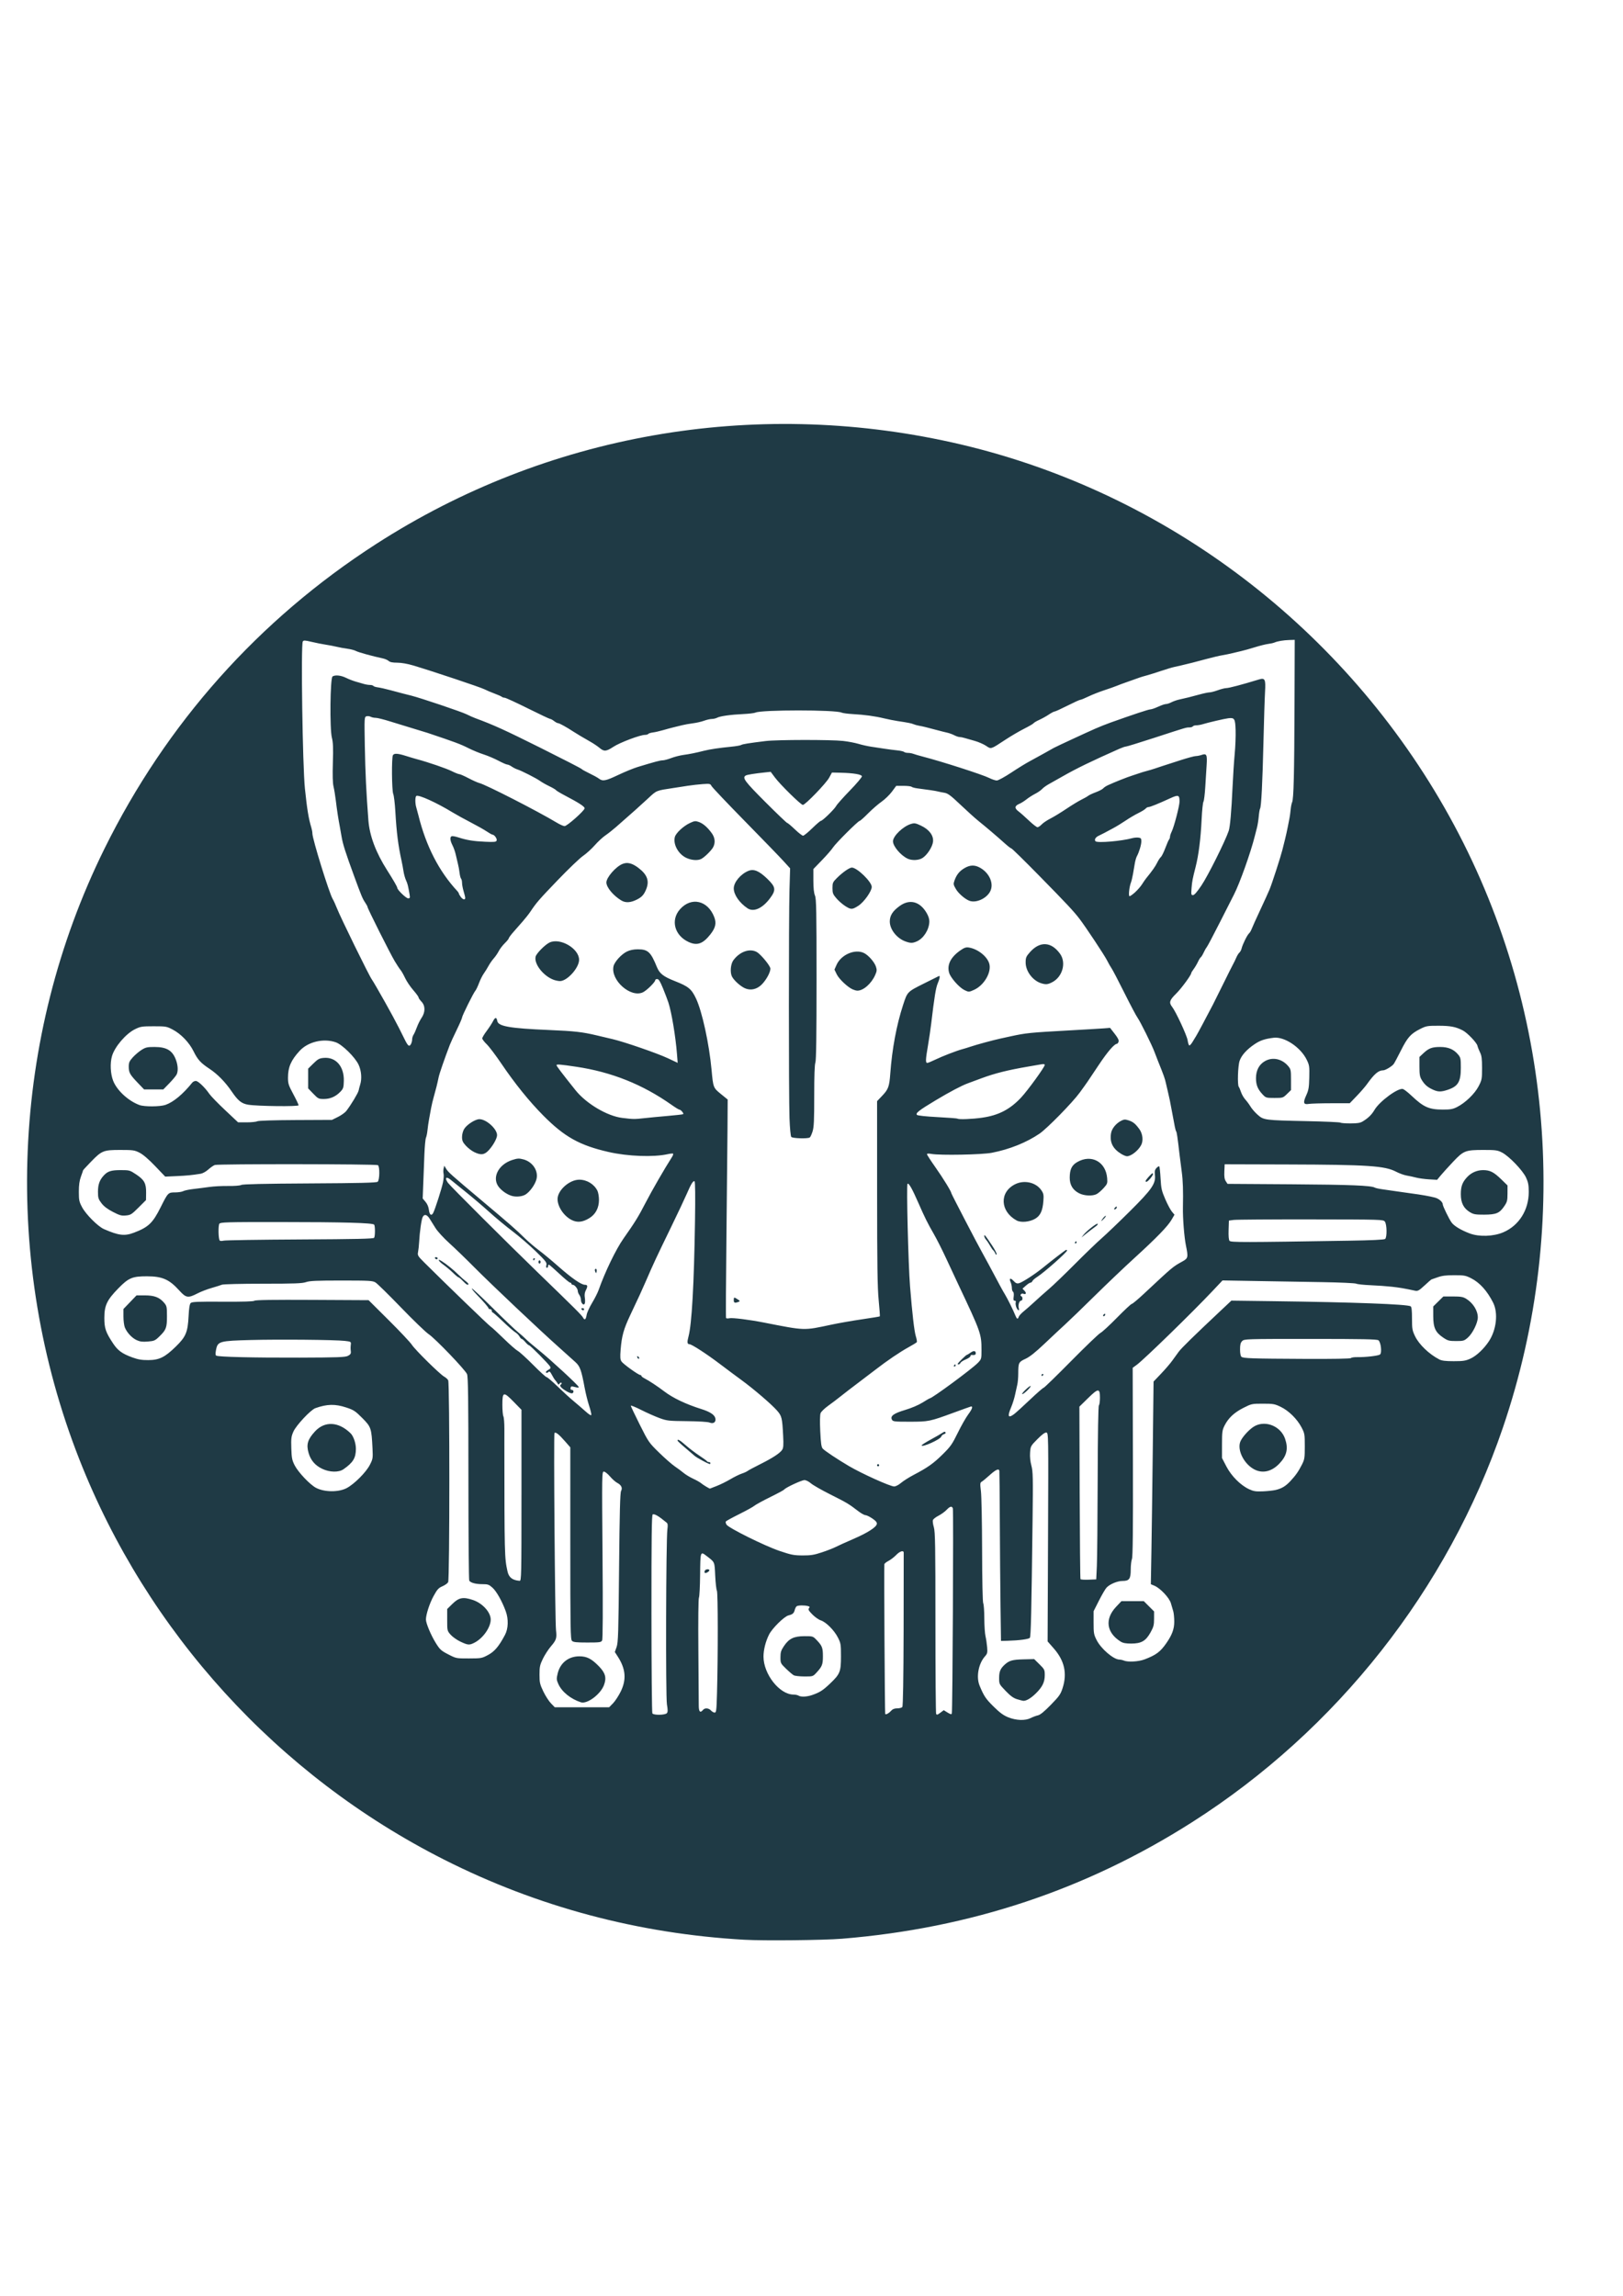 <?xml version="1.0" encoding="UTF-8" standalone="no"?>
<!-- Created with Inkscape (http://www.inkscape.org/) -->

<svg
   width="210mm"
   height="297mm"
   viewBox="0 0 210 297"
   version="1.1"
   id="svg1"
   xml:space="preserve"
   inkscape:export-filename="bitmap.svg"
   inkscape:export-xdpi="96"
   inkscape:export-ydpi="96"
   xmlns:inkscape="http://www.inkscape.org/namespaces/inkscape"
   xmlns:sodipodi="http://sodipodi.sourceforge.net/DTD/sodipodi-0.dtd"
   xmlns="http://www.w3.org/2000/svg"
   xmlns:svg="http://www.w3.org/2000/svg"><sodipodi:namedview
     id="namedview1"
     pagecolor="#ffffff"
     bordercolor="#000000"
     borderopacity="0.25"
     inkscape:showpageshadow="2"
     inkscape:pageopacity="0.0"
     inkscape:pagecheckerboard="0"
     inkscape:deskcolor="#d1d1d1"
     inkscape:document-units="mm"><inkscape:page
       x="0"
       y="0"
       width="210"
       height="297"
       id="page2"
       margin="0"
       bleed="0" /></sodipodi:namedview><defs
     id="defs1" /><g
     inkscape:label="Capa 1"
     inkscape:groupmode="layer"
     id="layer1"><path
       style="fill:#1f3a45;fill-opacity:1"
       d="m 96.315,250.939 c -13.722,-0.779 -26.789,-4.267 -38.866,-10.373 -21.511,-10.876 -38.403,-29.417 -47.19,-51.794 -10.033,-25.552 -8.848,-54.447 3.239,-78.942 8.025,-16.262 19.977,-29.669 35.178,-39.46 22.006,-14.174 48.681,-18.878 74.498,-13.138 26.686,5.933 49.968,23.189 63.707,47.218 13.886,24.287 16.653,53.642 7.567,80.275 -7.118,20.864 -21.455,39.059 -40.177,50.989 -13.724,8.745 -28.709,13.735 -45.321,15.092 -2.406,0.196 -10.087,0.277 -12.635,0.132 z M 133.366,222.256 c 0.28,-0.142 0.702,-0.299 0.937,-0.35 0.293,-0.063 0.816,-0.489 1.662,-1.356 1.097,-1.123 1.267,-1.366 1.529,-2.185 0.606,-1.892 0.236,-3.54 -1.147,-5.115 l -0.797,-0.908 0.055,-13.489 c 0.055,-13.405 0.053,-13.489 -0.22,-13.528 -0.185,-0.026 -0.562,0.251 -1.158,0.853 -0.863,0.872 -0.885,0.911 -0.944,1.733 -0.039,0.534 0.022,1.149 0.168,1.688 0.203,0.751 0.22,1.539 0.154,6.958 -0.147,12.108 -0.217,15.156 -0.355,15.322 -0.145,0.175 -1.397,0.341 -2.858,0.38 l -0.874,0.023 -0.061,-4.463 c -0.034,-2.455 -0.074,-7.368 -0.09,-10.918 -0.016,-3.55 -0.043,-6.532 -0.06,-6.626 -0.061,-0.336 -0.457,-0.162 -1.244,0.549 -0.439,0.397 -0.906,0.783 -1.038,0.858 -0.215,0.123 -0.225,0.25 -0.103,1.236 0.075,0.604 0.143,4.058 0.152,7.676 0.009,3.907 0.069,6.677 0.148,6.823 0.072,0.135 0.135,1.007 0.138,1.938 0.003,0.93 0.072,1.97 0.152,2.309 0.08,0.34 0.176,0.979 0.213,1.421 0.059,0.706 0.027,0.847 -0.262,1.167 -0.858,0.952 -1.182,2.683 -0.713,3.815 0.558,1.348 0.792,1.698 1.798,2.694 0.806,0.797 1.281,1.146 1.897,1.396 1.04,0.42 2.208,0.46 2.922,0.099 z m -1.771,-2.437 c -0.467,-0.143 -0.854,-0.424 -1.476,-1.073 -0.837,-0.872 -0.843,-0.884 -0.843,-1.684 0,-0.824 0.17,-1.219 0.748,-1.738 0.567,-0.509 0.994,-0.627 2.394,-0.661 l 1.393,-0.034 0.685,0.675 c 0.652,0.642 0.685,0.711 0.685,1.407 0,0.912 -0.314,1.544 -1.191,2.395 -0.623,0.606 -1.227,0.953 -1.599,0.921 -0.089,-0.008 -0.448,-0.102 -0.796,-0.209 z m -45.309,1.806 c 0.13,-0.157 0.132,-0.409 0.008,-1.133 -0.174,-1.02 -0.121,-21.335 0.06,-22.648 0.071,-0.517 0.048,-0.745 -0.087,-0.856 -1.043,-0.863 -1.563,-1.171 -1.814,-1.075 -0.129,0.05 -0.165,2.931 -0.161,12.817 0.004,7.014 0.056,12.83 0.117,12.925 0.162,0.251 1.663,0.227 1.876,-0.03 z m 29.039,-0.335 c 0.175,-0.194 0.427,-0.287 0.771,-0.287 0.281,0 0.575,-0.077 0.653,-0.172 0.093,-0.114 0.151,-3.498 0.169,-9.991 0.015,-5.401 0.021,-9.897 0.013,-9.991 -0.028,-0.327 -0.513,-0.169 -0.983,0.321 -0.26,0.271 -0.705,0.612 -0.988,0.758 -0.283,0.146 -0.523,0.341 -0.533,0.434 -0.05,0.47 0.056,19.273 0.11,19.362 0.082,0.136 0.464,-0.074 0.79,-0.434 z m 6.392,0.244 0.396,-0.293 0.491,0.304 c 0.375,0.232 0.506,0.261 0.552,0.121 0.097,-0.295 0.228,-26.288 0.134,-26.534 -0.128,-0.333 -0.37,-0.274 -0.82,0.201 -0.222,0.234 -0.692,0.572 -1.046,0.753 -0.353,0.18 -0.677,0.437 -0.719,0.571 -0.042,0.134 0.015,0.547 0.127,0.917 0.173,0.573 0.204,2.429 0.204,12.372 0,6.434 0.041,11.739 0.092,11.789 0.13,0.13 0.151,0.123 0.59,-0.201 z m -28.944,-2.489 c 0.136,-4.929 0.128,-12.995 -0.013,-13.258 -0.076,-0.142 -0.175,-1.02 -0.22,-1.953 -0.09,-1.853 -0.025,-1.71 -1.153,-2.574 -0.762,-0.585 -0.769,-0.564 -0.799,2.434 -0.015,1.509 -0.084,2.853 -0.154,2.987 -0.074,0.143 -0.104,2.926 -0.073,6.699 0.029,3.55 0.052,6.81 0.051,7.244 -0.002,0.823 0.184,1.022 0.547,0.584 0.24,-0.289 0.736,-0.256 1.03,0.069 0.137,0.151 0.353,0.275 0.482,0.275 0.208,0 0.24,-0.268 0.302,-2.506 z m -1.58,-15.572 c -0.043,-0.043 -0.044,-0.164 -0.003,-0.27 0.083,-0.215 0.594,-0.267 0.594,-0.06 0,0.165 -0.485,0.435 -0.59,0.33 z m -11.874,16.876 c 0.275,-0.283 0.72,-0.961 0.989,-1.507 0.771,-1.564 0.657,-2.943 -0.376,-4.54 l -0.38,-0.588 0.23,-0.649 c 0.203,-0.573 0.241,-1.768 0.321,-10.262 0.068,-7.194 0.133,-9.691 0.259,-9.923 0.214,-0.393 0.027,-0.778 -0.516,-1.058 -0.216,-0.112 -0.631,-0.483 -0.923,-0.825 -0.292,-0.342 -0.647,-0.623 -0.79,-0.623 -0.252,0 -0.257,0.278 -0.173,10.793 0.058,7.266 0.04,10.879 -0.055,11.056 -0.127,0.238 -0.308,0.263 -1.911,0.263 -1.427,0 -1.813,-0.042 -1.987,-0.216 -0.193,-0.193 -0.216,-1.527 -0.216,-12.627 V 187.235 l -0.687,-0.785 c -0.789,-0.902 -1.216,-1.237 -1.36,-1.067 -0.12,0.141 0.068,24.344 0.198,25.499 0.118,1.051 0.048,1.274 -0.666,2.11 -0.332,0.389 -0.798,1.11 -1.036,1.603 -0.379,0.786 -0.433,1.039 -0.433,2.042 0,1.03 0.05,1.249 0.49,2.172 0.269,0.564 0.714,1.258 0.989,1.541 l 0.5,0.515 h 3.515 3.515 z m -4.153,-0.129 c -1.323,-0.427 -2.475,-1.36 -2.922,-2.365 -0.246,-0.553 -0.253,-0.674 -0.087,-1.367 0.328,-1.369 1.399,-2.216 2.803,-2.216 0.969,0 1.564,0.301 2.517,1.274 0.862,0.88 1.03,1.507 0.662,2.469 -0.453,1.185 -2.174,2.462 -2.973,2.204 z m 29.921,-0.942 c 0.993,-0.346 1.386,-0.598 2.315,-1.482 1.294,-1.233 1.411,-1.524 1.411,-3.522 0,-1.56 -0.024,-1.704 -0.401,-2.443 -0.479,-0.939 -1.54,-1.999 -2.216,-2.214 -0.268,-0.085 -0.757,-0.429 -1.087,-0.765 -0.483,-0.492 -0.567,-0.647 -0.436,-0.805 0.131,-0.158 0.102,-0.212 -0.149,-0.279 -0.43,-0.115 -1.24,-0.104 -1.434,0.019 -0.088,0.056 -0.203,0.269 -0.254,0.473 -0.111,0.441 -0.275,0.587 -0.807,0.714 -0.55,0.132 -2.1,1.655 -2.514,2.47 -0.45,0.886 -0.728,1.986 -0.726,2.87 0.006,2.274 2.078,4.897 3.873,4.905 0.248,0.001 0.543,0.062 0.657,0.135 0.303,0.196 1.084,0.162 1.768,-0.076 z m -2.386,-2.555 c -0.151,-0.083 -0.599,-0.465 -0.996,-0.849 -0.703,-0.681 -0.721,-0.719 -0.721,-1.478 0,-0.651 0.073,-0.888 0.446,-1.444 0.655,-0.976 1.289,-1.284 2.65,-1.287 1.099,-0.002 1.108,5.5e-4 1.597,0.513 0.7,0.732 0.799,0.992 0.799,2.087 0,1.06 -0.104,1.327 -0.817,2.102 -0.474,0.514 -0.476,0.515 -1.58,0.511 -0.608,-0.002 -1.229,-0.072 -1.38,-0.155 z m 45.372,-2.045 c 1.517,-0.576 2.06,-0.982 2.854,-2.129 0.732,-1.058 1.009,-1.816 1.009,-2.76 0,-0.507 -0.058,-1.112 -0.128,-1.344 -0.07,-0.232 -0.207,-0.7 -0.305,-1.04 -0.201,-0.705 -1.377,-1.952 -2.141,-2.271 l -0.455,-0.19 0.074,-4.228 c 0.041,-2.326 0.12,-8.225 0.176,-13.11 l 0.102,-8.881 0.961,-1.007 c 0.529,-0.554 1.178,-1.307 1.442,-1.674 0.264,-0.367 0.646,-0.892 0.847,-1.167 0.347,-0.474 1.916,-2.01 5.317,-5.208 l 1.501,-1.411 5.334,0.069 c 10.507,0.136 17.446,0.395 17.866,0.666 0.12,0.077 0.172,0.556 0.172,1.579 1e-4,1.336 0.036,1.542 0.396,2.292 0.515,1.071 1.822,2.322 3.133,3 0.327,0.169 0.808,0.227 1.872,0.227 1.23,0 1.536,-0.048 2.17,-0.338 0.765,-0.35 1.718,-1.244 2.364,-2.216 0.996,-1.499 1.237,-3.686 0.555,-5.031 -0.768,-1.516 -1.722,-2.574 -2.829,-3.138 -0.717,-0.365 -0.909,-0.4 -2.199,-0.4 -1.071,0 -1.595,0.067 -2.165,0.275 -0.413,0.151 -0.768,0.275 -0.789,0.275 -0.021,0 -0.414,0.346 -0.875,0.77 -0.751,0.691 -0.881,0.76 -1.269,0.678 -1.429,-0.303 -1.922,-0.387 -2.973,-0.506 -0.642,-0.073 -1.878,-0.162 -2.747,-0.197 -0.869,-0.035 -1.703,-0.124 -1.854,-0.198 -0.151,-0.074 -2.129,-0.164 -4.395,-0.201 -2.266,-0.037 -6.099,-0.101 -8.517,-0.143 l -4.397,-0.076 -1.302,1.381 c -2.631,2.79 -8.853,8.849 -9.794,9.537 l -0.526,0.385 0.03,12.173 c 0.022,8.822 -0.013,12.279 -0.126,12.559 -0.086,0.213 -0.156,0.826 -0.156,1.363 0,1.211 -0.19,1.478 -1.053,1.478 -0.671,0 -1.652,0.409 -2.079,0.865 -0.155,0.166 -0.595,0.92 -0.978,1.675 l -0.695,1.373 -0.001,1.48 c -0.001,1.364 0.03,1.542 0.398,2.266 0.567,1.115 2.165,2.489 2.921,2.512 0.175,0.005 0.442,0.063 0.593,0.128 0.517,0.222 1.894,0.148 2.661,-0.143 z m -3.073,-2.313 c -1.849,-1.157 -2.079,-2.921 -0.588,-4.499 l 0.696,-0.736 h 1.442 1.442 l 0.667,0.667 0.667,0.667 -0.002,0.947 c -10e-4,0.814 -0.066,1.062 -0.459,1.771 -0.613,1.105 -1.188,1.437 -2.492,1.439 -0.705,0.001 -1.071,-0.067 -1.373,-0.256 z M 186.734,173.039 c -1.006,-0.676 -1.284,-1.277 -1.287,-2.786 l -0.002,-1.241 0.657,-0.647 0.657,-0.647 1.231,5.1e-4 c 1.014,4.2e-4 1.316,0.052 1.712,0.293 0.889,0.542 1.511,1.535 1.511,2.413 -1.5e-4,0.711 -0.672,2.075 -1.288,2.616 -0.473,0.416 -0.574,0.445 -1.517,0.445 -0.911,0 -1.075,-0.043 -1.675,-0.446 z M 63.148,214.099 c 0.848,-0.456 1.397,-1.106 2.194,-2.603 0.43,-0.807 0.468,-2.043 0.095,-3.06 -0.475,-1.295 -1.19,-2.568 -1.706,-3.034 -0.465,-0.42 -0.597,-0.466 -1.331,-0.466 -0.851,0 -1.51,-0.178 -1.686,-0.455 -0.057,-0.09 -0.105,-6.043 -0.106,-13.229 -0.002,-10.339 -0.039,-13.153 -0.179,-13.486 -0.241,-0.572 -4.12,-4.613 -4.973,-5.179 -0.378,-0.251 -1.984,-1.799 -3.569,-3.44 -1.585,-1.641 -3.068,-3.097 -3.296,-3.236 -0.377,-0.23 -0.773,-0.253 -4.414,-0.253 -3.205,-4.1e-4 -4.116,0.04 -4.584,0.205 -0.478,0.169 -1.489,0.206 -5.573,0.206 -2.79,0 -5.128,0.057 -5.304,0.129 -0.174,0.071 -0.779,0.261 -1.345,0.424 -0.567,0.162 -1.375,0.473 -1.797,0.691 -1.248,0.645 -1.497,0.605 -2.39,-0.382 -1.289,-1.424 -2.19,-1.818 -4.165,-1.821 -1.903,-0.003 -2.38,0.198 -3.718,1.569 -1.47,1.506 -1.798,2.203 -1.8,3.821 -10e-4,1.336 0.176,1.852 1.133,3.296 0.611,0.922 1.178,1.332 2.504,1.813 0.738,0.267 1.216,0.347 2.06,0.342 1.411,-0.008 2.137,-0.367 3.559,-1.757 1.296,-1.267 1.54,-1.851 1.645,-3.937 0.051,-1.027 0.136,-1.551 0.271,-1.687 0.163,-0.163 0.878,-0.193 4.136,-0.174 2.644,0.015 3.998,-0.026 4.118,-0.125 0.124,-0.103 2.411,-0.136 7.472,-0.11 l 7.294,0.038 2.623,2.609 c 1.443,1.435 2.781,2.857 2.973,3.159 0.413,0.648 3.647,3.835 4.188,4.127 0.205,0.111 0.437,0.321 0.515,0.466 0.201,0.376 0.196,25.744 -0.006,26.119 -0.081,0.151 -0.413,0.389 -0.739,0.529 -0.504,0.216 -0.675,0.404 -1.144,1.261 -0.522,0.953 -0.991,2.392 -0.991,3.041 0,0.486 0.649,2.032 1.275,3.038 0.531,0.853 0.685,0.994 1.613,1.472 1.024,0.527 1.029,0.528 2.674,0.525 1.591,-0.003 1.676,-0.019 2.472,-0.446 z m -3.572,-1.726 c -0.454,-0.215 -1.026,-0.619 -1.27,-0.897 -0.44,-0.501 -0.445,-0.523 -0.445,-1.915 v -1.408 l 0.668,-0.658 c 0.842,-0.83 1.388,-0.935 2.657,-0.513 1.237,0.411 2.306,1.585 2.306,2.53 0,1.008 -0.986,2.418 -2.089,2.988 -0.671,0.347 -0.85,0.334 -1.826,-0.127 z m -41.892,-39.005 c -0.615,-0.283 -1.243,-0.953 -1.526,-1.629 -0.102,-0.243 -0.185,-0.882 -0.185,-1.42 v -0.978 l 0.846,-0.881 0.846,-0.881 h 1.082 c 1.233,0 1.901,0.258 2.496,0.966 0.334,0.397 0.361,0.526 0.361,1.73 0,1.487 -0.105,1.765 -0.986,2.622 -0.548,0.533 -0.668,0.585 -1.487,0.653 -0.693,0.057 -1.015,0.016 -1.447,-0.182 z m 49.79,20.083 v -11.073 l -1.011,-1.035 c -1.321,-1.351 -1.461,-1.314 -1.461,0.387 0,0.687 0.059,1.36 0.131,1.495 0.072,0.135 0.13,0.857 0.129,1.605 -10e-4,0.748 -0.002,1.637 -0.002,1.977 0.012,14.442 0.018,14.707 0.404,16.469 0.174,0.794 0.636,1.156 1.569,1.229 0.227,0.018 0.24,-0.593 0.24,-11.054 z m 74.448,9.15 c 0.045,-0.944 0.092,-5.979 0.106,-11.189 0.015,-5.973 0.074,-9.522 0.159,-9.607 0.074,-0.074 0.135,-0.517 0.135,-0.985 0,-1.261 -0.209,-1.252 -1.552,0.064 l -1.107,1.085 0.036,11.102 c 0.02,6.106 0.067,11.152 0.105,11.214 0.038,0.062 0.512,0.094 1.053,0.072 l 0.984,-0.04 z M 106.326,200.827 c 0.668,-0.22 1.485,-0.538 1.816,-0.707 0.331,-0.169 1.346,-0.628 2.255,-1.021 1.853,-0.799 2.995,-1.529 3.057,-1.953 0.031,-0.207 -0.129,-0.399 -0.591,-0.711 -0.348,-0.235 -0.747,-0.427 -0.888,-0.427 -0.141,0 -0.556,-0.232 -0.924,-0.515 -1.209,-0.931 -1.491,-1.1 -3.584,-2.148 -1.14,-0.571 -2.285,-1.225 -2.545,-1.453 -0.271,-0.238 -0.628,-0.416 -0.836,-0.416 -0.362,0 -2.464,0.979 -2.61,1.216 -0.042,0.069 -0.866,0.513 -1.83,0.988 -0.964,0.475 -1.878,0.974 -2.031,1.11 -0.153,0.136 -1.031,0.621 -1.951,1.08 -0.92,0.458 -1.709,0.891 -1.753,0.961 -0.044,0.07 -0.001,0.253 0.094,0.406 0.272,0.435 4.914,2.738 6.84,3.393 1.52,0.517 1.863,0.585 2.991,0.591 1.05,0.006 1.488,-0.063 2.489,-0.393 z m -61.442,-8.332 c 0.995,-0.54 2.486,-2.04 2.97,-2.989 0.391,-0.765 0.407,-0.866 0.345,-2.129 -0.128,-2.625 -0.18,-2.781 -1.319,-3.927 -0.908,-0.914 -1.113,-1.049 -2.082,-1.369 -1.43,-0.473 -2.49,-0.449 -3.994,0.088 -0.601,0.215 -2.474,2.211 -2.836,3.022 -0.283,0.634 -0.315,0.888 -0.275,2.163 0.04,1.256 0.096,1.543 0.429,2.2 0.454,0.896 1.986,2.513 2.77,2.923 1.095,0.573 2.953,0.581 3.991,0.018 z m -3.185,-2.476 c -0.917,-0.434 -1.493,-1.101 -1.768,-2.047 -0.321,-1.104 -0.128,-1.758 0.821,-2.79 1.263,-1.373 3.053,-1.282 4.608,0.235 0.377,0.367 0.689,1.278 0.689,2.007 0,1.187 -0.361,1.782 -1.608,2.648 -0.614,0.426 -1.776,0.404 -2.742,-0.053 z m 123.351,2.735 c 0.806,-0.193 1.305,-0.495 1.926,-1.163 0.686,-0.738 1.03,-1.232 1.491,-2.142 0.328,-0.648 0.36,-0.853 0.36,-2.348 0,-1.561 -0.02,-1.677 -0.42,-2.442 -0.57,-1.089 -1.649,-2.155 -2.691,-2.658 -0.784,-0.378 -0.974,-0.412 -2.308,-0.412 -1.418,0 -1.48,0.013 -2.515,0.537 -1.196,0.605 -1.952,1.311 -2.443,2.282 -0.303,0.599 -0.335,0.827 -0.335,2.436 v 1.775 l 0.564,1.085 c 0.649,1.247 1.827,2.429 2.938,2.949 0.578,0.27 0.861,0.314 1.785,0.277 0.604,-0.025 1.346,-0.104 1.648,-0.177 z m -2.749,-2.66 c -1.3,-0.674 -2.208,-2.413 -1.841,-3.525 0.205,-0.62 1.25,-1.759 1.937,-2.109 1.436,-0.733 3.33,0.079 3.877,1.661 0.44,1.274 0.232,2.198 -0.724,3.205 -0.995,1.049 -2.172,1.327 -3.249,0.769 z m -69.558,2.138 c 0.482,-0.189 1.282,-0.584 1.777,-0.879 0.495,-0.294 1.148,-0.616 1.45,-0.715 0.302,-0.099 0.642,-0.253 0.755,-0.342 0.113,-0.089 0.831,-0.475 1.594,-0.856 1.64,-0.819 2.596,-1.442 2.882,-1.877 0.165,-0.252 0.192,-0.615 0.131,-1.806 -0.119,-2.354 -0.174,-2.575 -0.807,-3.295 -0.712,-0.809 -3.04,-2.804 -4.584,-3.928 -0.65,-0.473 -1.915,-1.416 -2.812,-2.096 -1.69,-1.281 -3.63,-2.54 -3.914,-2.54 -0.296,-7.9e-4 -0.33,-0.256 -0.132,-0.991 0.426,-1.577 0.718,-6.738 0.842,-14.895 0.05,-3.276 0.03,-5.135 -0.057,-5.189 -0.179,-0.111 -0.445,0.318 -1.017,1.642 -0.261,0.604 -1.165,2.52 -2.009,4.257 -1.985,4.086 -2.26,4.677 -3.298,7.073 -0.499,1.153 -0.859,1.935 -1.99,4.322 -0.861,1.819 -1.111,2.717 -1.252,4.498 -0.075,0.954 -0.053,1.262 0.112,1.512 0.216,0.33 2.194,1.753 2.437,1.753 0.077,0 0.141,0.051 0.141,0.114 0,0.063 0.17,0.201 0.378,0.308 0.62,0.318 1.698,1.028 2.575,1.696 1.131,0.862 2.804,1.658 4.807,2.288 1.107,0.348 1.69,0.728 1.802,1.173 0.127,0.508 -0.237,0.784 -0.752,0.568 -0.213,-0.089 -1.416,-0.163 -2.904,-0.177 -2.397,-0.024 -2.599,-0.046 -3.571,-0.402 -0.567,-0.207 -1.633,-0.681 -2.369,-1.052 -0.736,-0.371 -1.339,-0.616 -1.339,-0.544 0,0.072 0.52,1.17 1.156,2.44 1.134,2.264 1.182,2.334 2.506,3.628 0.743,0.726 1.66,1.528 2.037,1.784 0.378,0.256 0.894,0.64 1.148,0.853 0.254,0.213 0.81,0.548 1.236,0.745 0.426,0.197 0.899,0.467 1.05,0.6 0.201,0.177 0.997,0.661 1.107,0.672 0.005,4.6e-4 0.403,-0.154 0.884,-0.343 z m -1.851,-3.275 c -0.452,-0.238 -0.919,-0.526 -1.039,-0.639 -0.12,-0.113 -0.661,-0.577 -1.202,-1.03 -0.541,-0.453 -0.985,-0.87 -0.986,-0.927 -0.006,-0.238 0.303,-0.062 1.054,0.601 0.439,0.387 1.23,0.99 1.759,1.339 0.529,0.349 0.982,0.682 1.007,0.738 0.025,0.057 0.133,0.103 0.24,0.103 0.107,0 0.195,0.062 0.195,0.137 0,0.196 -0.108,0.162 -1.027,-0.322 z m -8.357,-13.228 c -0.05,-0.05 -0.092,-0.155 -0.092,-0.233 0,-0.086 0.064,-0.078 0.163,0.021 0.089,0.089 0.131,0.194 0.092,0.233 -0.039,0.039 -0.112,0.03 -0.163,-0.021 z m 34.046,16.11 c 0.297,-0.254 1.034,-0.721 1.638,-1.038 1.818,-0.952 2.554,-1.474 3.755,-2.658 1.02,-1.007 1.233,-1.309 1.95,-2.778 0.443,-0.906 1.056,-1.985 1.363,-2.397 0.51,-0.684 0.639,-1.076 0.331,-1.011 -0.066,0.014 -1.078,0.377 -2.249,0.806 -3.079,1.129 -3.212,1.157 -5.66,1.158 -1.984,0.001 -2.17,-0.02 -2.298,-0.26 -0.253,-0.472 0.216,-0.818 1.708,-1.262 0.805,-0.239 1.725,-0.631 2.238,-0.952 0.478,-0.3 0.901,-0.545 0.939,-0.545 0.304,0 5.48,-3.816 6.226,-4.59 0.462,-0.48 0.474,-0.52 0.473,-1.625 -10e-4,-2.132 -0.061,-2.302 -3.012,-8.549 -0.357,-0.755 -1.064,-2.269 -1.571,-3.365 -0.507,-1.095 -1.226,-2.517 -1.598,-3.159 -0.772,-1.332 -1.171,-2.135 -1.978,-3.983 -0.816,-1.867 -1.257,-2.642 -1.414,-2.485 -0.153,0.153 0.102,10.449 0.328,13.266 0.283,3.526 0.543,5.78 0.743,6.436 0.112,0.368 0.173,0.718 0.136,0.778 -0.037,0.06 -0.53,0.363 -1.096,0.674 -1.082,0.594 -2.762,1.733 -4.215,2.859 -0.476,0.369 -1.515,1.158 -2.308,1.754 -0.793,0.596 -1.79,1.364 -2.216,1.707 -0.426,0.343 -1.158,0.898 -1.627,1.233 -0.469,0.335 -0.915,0.767 -0.991,0.961 -0.086,0.22 -0.102,1.104 -0.044,2.344 0.074,1.565 0.143,2.046 0.322,2.245 0.254,0.283 1.918,1.391 3.388,2.255 1.67,0.982 5.33,2.634 5.846,2.638 0.205,0.002 0.579,-0.19 0.893,-0.459 z m -3.1,-2.285 c 0,-0.075 0.062,-0.137 0.137,-0.137 0.075,0 0.137,0.062 0.137,0.137 0,0.075 -0.062,0.137 -0.137,0.137 -0.075,0 -0.137,-0.062 -0.137,-0.137 z m 5.768,-2.574 c 0,-0.059 0.541,-0.402 1.202,-0.762 0.661,-0.36 1.335,-0.749 1.498,-0.865 0.211,-0.15 0.323,-0.166 0.391,-0.056 0.056,0.09 -0.022,0.185 -0.188,0.229 -0.156,0.041 -0.319,0.184 -0.362,0.319 -0.119,0.374 -2.541,1.455 -2.541,1.134 z m 4.189,-10.335 c 0.047,-0.075 0.112,-0.137 0.145,-0.137 0.033,0 0.061,0.062 0.061,0.137 0,0.075 -0.065,0.137 -0.145,0.137 -0.08,0 -0.107,-0.062 -0.061,-0.137 z m 0.481,-0.211 c 0,-0.097 1.087,-1.162 1.186,-1.162 0.042,0 0.255,-0.128 0.474,-0.283 0.411,-0.293 0.674,-0.259 0.674,0.086 0,0.191 -0.157,0.255 -0.515,0.208 -0.094,-0.012 -0.172,0.058 -0.172,0.155 -2.9e-4,0.098 -0.273,0.29 -0.607,0.427 -0.333,0.137 -0.64,0.338 -0.682,0.446 -0.071,0.185 -0.359,0.284 -0.359,0.123 z m -47.697,5.409 c -0.182,-0.555 -0.441,-1.595 -0.574,-2.313 -0.421,-2.268 -0.593,-2.755 -1.164,-3.289 -0.286,-0.268 -1.251,-1.136 -2.145,-1.929 -2.444,-2.17 -8.798,-8.175 -10.976,-10.374 -1.057,-1.068 -2.51,-2.471 -3.227,-3.118 -0.723,-0.653 -1.519,-1.52 -1.785,-1.947 -0.264,-0.423 -0.606,-0.97 -0.76,-1.214 -0.343,-0.544 -0.679,-0.63 -0.894,-0.228 -0.165,0.308 -0.394,1.918 -0.468,3.285 -0.022,0.415 -0.083,0.972 -0.134,1.236 -0.088,0.456 -0.045,0.529 0.841,1.411 2.8,2.787 8.257,8.055 8.535,8.239 0.177,0.117 0.95,0.827 1.717,1.578 0.768,0.751 1.581,1.463 1.807,1.583 0.226,0.12 1.12,0.933 1.986,1.806 0.866,0.873 1.652,1.588 1.746,1.588 0.095,0 0.73,0.541 1.412,1.202 0.682,0.661 1.613,1.511 2.069,1.888 0.456,0.378 1.152,0.977 1.546,1.333 0.459,0.414 0.732,0.579 0.758,0.459 0.023,-0.103 -0.107,-0.641 -0.29,-1.195 z m -2.854,-1.821 c -0.747,-0.433 -1.039,-0.763 -0.804,-0.909 0.104,-0.065 0.142,-0.165 0.084,-0.224 -0.059,-0.059 -0.166,-0.016 -0.239,0.096 -0.114,0.174 -0.151,0.17 -0.27,-0.032 -0.076,-0.128 -0.214,-0.315 -0.306,-0.414 -0.093,-0.099 -0.287,-0.413 -0.433,-0.697 -0.181,-0.354 -0.309,-0.472 -0.405,-0.376 -0.17,0.17 -0.361,0.184 -0.361,0.027 0,-0.063 0.152,-0.195 0.337,-0.295 0.252,-0.135 0.307,-0.237 0.217,-0.401 -0.184,-0.336 -2.585,-2.761 -2.734,-2.761 -0.072,0 -0.286,-0.185 -0.477,-0.412 -0.191,-0.227 -0.402,-0.412 -0.47,-0.412 -0.068,0 -0.2,-0.144 -0.294,-0.32 -0.094,-0.176 -0.337,-0.418 -0.539,-0.537 -0.202,-0.12 -0.923,-0.748 -1.601,-1.397 -0.678,-0.649 -1.281,-1.179 -1.338,-1.179 -0.057,0 -0.104,-0.093 -0.104,-0.206 0,-0.113 -0.093,-0.206 -0.206,-0.206 -0.113,0 -0.207,-0.046 -0.208,-0.103 -0.003,-0.131 -0.627,-0.859 -1.532,-1.787 -0.388,-0.398 -0.672,-0.756 -0.632,-0.796 0.04,-0.04 1.257,1.102 2.704,2.537 1.447,1.436 2.922,2.842 3.278,3.125 0.356,0.283 0.802,0.677 0.991,0.876 0.189,0.199 0.961,0.86 1.717,1.468 1.448,1.167 5.045,4.484 5.134,4.735 0.034,0.097 -0.083,0.113 -0.341,0.049 -0.636,-0.16 -0.654,-0.157 -0.709,0.094 -0.033,0.149 0.029,0.24 0.164,0.24 0.256,0 0.292,0.356 0.044,0.443 -0.094,0.033 -0.393,-0.069 -0.664,-0.226 z m -13.466,-14.294 c -0.249,-0.264 -0.505,-0.481 -0.568,-0.481 -0.063,0 -0.384,-0.263 -0.713,-0.584 -0.329,-0.321 -0.882,-0.786 -1.228,-1.034 -0.676,-0.483 -0.88,-0.879 -0.252,-0.488 0.61,0.38 1.572,1.158 2.171,1.756 0.306,0.306 0.723,0.679 0.927,0.829 0.204,0.15 0.37,0.32 0.37,0.378 0,0.228 -0.274,0.082 -0.706,-0.376 z m -3.62,-2.953 c -0.047,-0.075 0.011,-0.137 0.129,-0.137 0.118,0 0.214,0.062 0.214,0.137 0,0.075 -0.058,0.137 -0.129,0.137 -0.071,0 -0.167,-0.062 -0.214,-0.137 z m 74.943,20.154 c 0.227,-0.17 1.146,-1.004 2.041,-1.854 0.895,-0.85 1.692,-1.545 1.771,-1.545 0.079,0 1.673,-1.55 3.543,-3.444 1.87,-1.894 3.585,-3.538 3.811,-3.653 0.227,-0.115 1.194,-1.006 2.15,-1.981 0.956,-0.975 1.811,-1.772 1.902,-1.772 0.09,0 0.792,-0.586 1.558,-1.302 3.838,-3.583 3.712,-3.477 5.015,-4.202 0.713,-0.397 0.742,-0.533 0.431,-2.049 -0.221,-1.082 -0.417,-3.582 -0.388,-4.944 0.046,-2.123 2.5e-4,-3.488 -0.154,-4.601 -0.084,-0.604 -0.21,-1.593 -0.281,-2.197 -0.277,-2.368 -0.353,-2.89 -0.445,-3.034 -0.088,-0.138 -0.179,-0.568 -0.521,-2.459 -0.22,-1.216 -0.389,-2.047 -0.532,-2.609 -0.077,-0.302 -0.2,-0.832 -0.275,-1.177 -0.126,-0.583 -0.27,-0.988 -1.003,-2.805 -0.152,-0.378 -0.367,-0.934 -0.478,-1.236 -0.313,-0.854 -1.839,-3.935 -2.181,-4.401 -0.169,-0.23 -0.937,-1.68 -1.707,-3.224 -0.77,-1.543 -1.511,-2.962 -1.645,-3.153 -0.135,-0.191 -0.4,-0.656 -0.591,-1.034 -0.346,-0.687 -2.732,-4.288 -3.571,-5.389 -0.74,-0.971 -1.666,-1.961 -5.247,-5.607 -1.886,-1.921 -3.488,-3.492 -3.559,-3.492 -0.071,0 -0.474,-0.311 -0.896,-0.692 -0.923,-0.833 -2.336,-2.036 -3.383,-2.879 -0.422,-0.34 -1.462,-1.277 -2.31,-2.083 -1.278,-1.214 -1.636,-1.48 -2.085,-1.553 -0.298,-0.048 -0.666,-0.122 -0.817,-0.164 -0.262,-0.073 -1.348,-0.238 -2.678,-0.406 -0.34,-0.043 -0.677,-0.134 -0.748,-0.202 -0.072,-0.068 -0.549,-0.124 -1.06,-0.124 h -0.93 l -0.555,0.751 c -0.305,0.413 -0.91,0.998 -1.343,1.3 -0.434,0.302 -1.218,0.984 -1.744,1.515 -0.525,0.531 -1.014,0.966 -1.085,0.966 -0.201,0 -3.101,2.891 -3.456,3.445 -0.174,0.271 -0.816,1.009 -1.427,1.64 l -1.111,1.147 v 1.467 c 0,0.994 0.067,1.627 0.206,1.96 0.177,0.423 0.206,1.955 0.206,10.857 0,7.267 -0.045,10.48 -0.152,10.751 -0.099,0.252 -0.151,1.752 -0.15,4.301 0.002,3.165 -0.038,4.045 -0.211,4.601 -0.118,0.378 -0.282,0.732 -0.365,0.788 -0.27,0.18 -2.234,0.121 -2.394,-0.072 -0.084,-0.101 -0.183,-1.157 -0.229,-2.438 -0.105,-2.896 -0.105,-25.978 4e-5,-29.574 l 0.08,-2.731 -0.864,-0.949 c -0.475,-0.522 -2.726,-2.847 -5.002,-5.166 -2.276,-2.319 -4.212,-4.361 -4.302,-4.536 -0.155,-0.301 -0.223,-0.315 -1.15,-0.249 -0.542,0.039 -1.402,0.136 -1.912,0.216 -0.51,0.08 -1.313,0.204 -1.785,0.276 -2.391,0.363 -2.213,0.29 -3.396,1.39 -0.997,0.927 -1.967,1.792 -4.123,3.679 -0.415,0.364 -1.033,0.849 -1.373,1.08 -0.34,0.23 -0.958,0.804 -1.373,1.275 -0.415,0.471 -1.096,1.088 -1.513,1.372 -0.416,0.284 -1.884,1.688 -3.261,3.121 -2.428,2.526 -2.773,2.923 -3.55,4.089 -0.201,0.302 -0.651,0.874 -1,1.27 -0.348,0.396 -0.896,1.02 -1.217,1.387 -0.321,0.367 -0.584,0.725 -0.584,0.797 0,0.072 -0.232,0.357 -0.515,0.633 -0.283,0.277 -0.635,0.737 -0.782,1.024 -0.147,0.286 -0.435,0.706 -0.64,0.933 -0.205,0.227 -0.507,0.659 -0.671,0.961 -0.164,0.302 -0.445,0.756 -0.625,1.008 -0.18,0.253 -0.458,0.809 -0.617,1.236 -0.16,0.427 -0.372,0.87 -0.471,0.983 -0.249,0.284 -1.721,3.25 -1.721,3.468 0,0.097 -0.312,0.818 -0.694,1.602 -0.382,0.784 -0.78,1.648 -0.884,1.92 -0.659,1.714 -1.356,3.733 -1.452,4.202 -0.173,0.842 -0.353,1.568 -0.613,2.472 -0.131,0.453 -0.294,1.133 -0.362,1.511 -0.068,0.378 -0.187,1.027 -0.264,1.442 -0.077,0.415 -0.17,1.064 -0.207,1.442 -0.037,0.378 -0.126,0.81 -0.196,0.961 -0.07,0.151 -0.161,1.109 -0.201,2.129 -0.04,1.02 -0.106,2.726 -0.147,3.792 l -0.074,1.938 0.368,0.437 c 0.234,0.278 0.393,0.66 0.437,1.049 0.072,0.641 0.332,0.813 0.559,0.371 0.243,-0.471 1.097,-3.138 1.258,-3.925 0.09,-0.441 0.126,-0.95 0.08,-1.133 -0.046,-0.183 -0.044,-0.49 0.005,-0.684 l 0.088,-0.352 0.243,0.399 c 0.27,0.444 0.628,0.763 4.658,4.15 3.599,3.025 4.4,3.725 5.454,4.768 0.475,0.47 1.313,1.189 1.864,1.6 0.55,0.41 1.68,1.347 2.511,2.081 1.726,1.525 2.987,2.402 3.455,2.402 0.373,0 0.402,0.186 0.116,0.735 -0.135,0.259 -0.176,0.572 -0.12,0.922 0.047,0.291 0.046,0.632 -0.002,0.756 -0.128,0.335 -0.495,-0.012 -0.5,-0.473 -0.002,-0.198 -0.095,-0.481 -0.206,-0.627 -0.111,-0.147 -0.202,-0.378 -0.202,-0.513 0,-0.299 -0.406,-0.799 -0.649,-0.799 -0.097,0 -0.175,-0.062 -0.175,-0.137 0,-0.075 -0.077,-0.139 -0.172,-0.142 -0.094,-0.003 -0.728,-0.526 -1.408,-1.164 -0.68,-0.638 -1.282,-1.161 -1.339,-1.163 -0.057,-0.002 -0.103,0.089 -0.103,0.203 0,0.113 -0.069,0.206 -0.152,0.206 -0.095,0 -0.119,-0.133 -0.063,-0.356 0.079,-0.316 -0.076,-0.516 -1.393,-1.793 -0.815,-0.791 -2.162,-1.952 -2.993,-2.58 -0.831,-0.628 -2.191,-1.756 -3.021,-2.507 -0.831,-0.751 -2.191,-1.908 -3.021,-2.572 -0.831,-0.664 -1.687,-1.355 -1.902,-1.537 -0.635,-0.535 -0.88,-0.324 -0.408,0.35 0.269,0.385 7.734,7.831 11.64,11.612 4.844,4.688 5.675,5.518 5.837,5.82 0.211,0.394 0.365,0.277 0.471,-0.358 0.048,-0.285 0.364,-0.977 0.703,-1.539 0.339,-0.561 0.715,-1.303 0.837,-1.648 0.82,-2.333 2.246,-5.285 3.22,-6.67 1.502,-2.134 1.93,-2.826 2.862,-4.631 0.814,-1.575 2.429,-4.374 3.407,-5.904 0.131,-0.205 0.202,-0.408 0.159,-0.451 -0.043,-0.043 -0.355,-0.017 -0.693,0.059 -1.838,0.412 -5.168,0.29 -7.662,-0.281 -3.749,-0.858 -5.703,-1.949 -8.446,-4.714 -1.819,-1.833 -3.685,-4.145 -5.434,-6.732 -0.713,-1.054 -1.558,-2.171 -1.879,-2.483 -0.321,-0.311 -0.584,-0.656 -0.584,-0.765 0,-0.109 0.253,-0.536 0.563,-0.948 0.309,-0.412 0.685,-0.989 0.835,-1.283 0.272,-0.533 0.456,-0.54 0.546,-0.021 0.12,0.692 1.624,0.954 6.691,1.167 3.307,0.139 4.298,0.251 6.181,0.697 0.651,0.154 1.585,0.375 2.076,0.491 1.52,0.358 5.771,1.828 7.116,2.46 l 1.279,0.601 -0.089,-1.129 c -0.184,-2.321 -0.701,-5.417 -1.117,-6.686 -0.112,-0.343 -0.425,-1.164 -0.695,-1.825 -0.369,-0.903 -0.554,-1.202 -0.746,-1.202 -0.14,0 -0.255,0.063 -0.255,0.14 0,0.255 -1.1,1.34 -1.598,1.576 -1.572,0.746 -4.171,-1.538 -3.81,-3.346 0.116,-0.58 1.018,-1.578 1.745,-1.93 0.396,-0.192 0.86,-0.286 1.406,-0.286 1.31,8.2e-4 1.674,0.338 2.468,2.29 0.347,0.852 0.839,1.237 2.342,1.828 1.738,0.684 2.136,1.011 2.717,2.237 0.789,1.663 1.705,5.854 2.014,9.22 0.213,2.32 0.22,2.339 1.213,3.147 l 0.874,0.711 -0.024,3.914 c -0.013,2.153 -0.076,8.487 -0.139,14.077 -0.064,5.59 -0.085,10.213 -0.048,10.274 0.037,0.061 0.237,0.074 0.444,0.028 0.383,-0.084 2.544,0.186 4.405,0.55 5.469,1.07 5.124,1.059 8.789,0.28 0.944,-0.201 2.728,-0.513 3.963,-0.693 1.236,-0.18 2.269,-0.35 2.296,-0.378 0.027,-0.027 -0.04,-0.973 -0.15,-2.102 -0.156,-1.611 -0.2,-4.604 -0.202,-13.896 l -0.003,-11.843 0.686,-0.723 c 0.771,-0.812 0.899,-1.169 1.022,-2.852 0.233,-3.186 0.81,-6.277 1.651,-8.854 0.565,-1.731 0.542,-1.707 2.64,-2.759 1.044,-0.524 1.944,-0.973 2.001,-0.998 0.179,-0.08 0.112,0.334 -0.156,0.955 -0.239,0.553 -0.434,1.76 -0.842,5.202 -0.085,0.718 -0.274,1.995 -0.419,2.839 -0.31,1.797 -0.328,2.242 -0.091,2.242 0.096,0 0.566,-0.191 1.045,-0.425 0.897,-0.437 2.791,-1.168 3.52,-1.358 0.227,-0.059 0.69,-0.201 1.03,-0.316 0.782,-0.265 2.858,-0.829 3.845,-1.045 0.415,-0.091 1.003,-0.219 1.305,-0.285 2.04,-0.445 2.516,-0.493 7.622,-0.775 2.077,-0.115 4.117,-0.235 4.532,-0.268 l 0.755,-0.06 0.592,0.758 c 0.422,0.54 0.567,0.836 0.506,1.03 -0.048,0.15 -0.142,0.272 -0.21,0.272 -0.33,0 -1.227,1.042 -2.351,2.733 -1.557,2.342 -1.455,2.194 -2.466,3.584 -0.934,1.285 -4.23,4.648 -5.204,5.31 -1.694,1.151 -3.879,2.027 -6.167,2.472 -1.274,0.248 -6.677,0.35 -7.807,0.147 -0.38,-0.068 -0.584,-0.055 -0.584,0.038 0,0.079 0.49,0.836 1.088,1.684 1.003,1.421 2.071,3.16 2.071,3.374 3e-4,0.092 3.443,6.715 3.938,7.576 0.152,0.265 0.556,1.007 0.898,1.648 1.549,2.912 1.79,3.356 2.077,3.825 0.348,0.571 1.091,2.07 1.354,2.731 0.201,0.506 0.33,0.561 0.447,0.193 0.044,-0.14 0.34,-0.462 0.657,-0.717 0.317,-0.255 0.949,-0.811 1.405,-1.236 0.456,-0.425 1.285,-1.164 1.843,-1.641 0.558,-0.477 2.072,-1.931 3.365,-3.232 1.293,-1.3 2.845,-2.796 3.449,-3.323 0.604,-0.527 2.243,-2.095 3.643,-3.484 2.87,-2.849 3.386,-3.595 3.259,-4.718 -0.054,-0.479 -0.011,-0.67 0.202,-0.899 0.149,-0.16 0.311,-0.251 0.36,-0.202 0.049,0.049 0.125,0.748 0.169,1.554 0.071,1.3 0.139,1.602 0.608,2.685 0.29,0.671 0.677,1.397 0.86,1.614 l 0.332,0.395 -0.379,0.652 c -0.495,0.851 -1.922,2.322 -4.797,4.944 -1.284,1.171 -3.602,3.377 -5.15,4.903 -1.548,1.526 -3.248,3.168 -3.777,3.65 -0.529,0.482 -1.734,1.609 -2.678,2.505 -1.212,1.15 -1.946,1.734 -2.497,1.988 -0.885,0.407 -0.932,0.502 -0.936,1.89 -0.001,0.529 -0.057,1.178 -0.122,1.442 -0.066,0.264 -0.196,0.851 -0.288,1.305 -0.093,0.453 -0.317,1.172 -0.497,1.597 -0.525,1.233 -0.41,1.504 0.384,0.91 z m 1.466,-3.138 c 0.322,-0.31 0.619,-0.53 0.659,-0.49 0.103,0.103 -0.869,1.053 -1.076,1.053 -0.093,0 0.094,-0.253 0.416,-0.563 z m 2.079,-1.909 c 0,-0.075 0.065,-0.137 0.145,-0.137 0.08,0 0.107,0.062 0.061,0.137 -0.047,0.075 -0.112,0.137 -0.145,0.137 -0.033,0 -0.061,-0.062 -0.061,-0.137 z m 7.965,-7.675 c 0,-0.075 0.062,-0.176 0.137,-0.222 0.075,-0.047 0.137,-0.023 0.137,0.052 0,0.075 -0.062,0.176 -0.137,0.222 -0.075,0.047 -0.137,0.023 -0.137,-0.052 z m -67.501,-0.84 c -0.047,-0.075 0.011,-0.137 0.129,-0.137 0.118,0 0.214,0.062 0.214,0.137 0,0.075 -0.058,0.137 -0.129,0.137 -0.071,0 -0.167,-0.062 -0.214,-0.137 z m 56.258,-0.279 c -0.08,-0.229 -0.11,-0.507 -0.067,-0.618 0.047,-0.123 -0.004,-0.202 -0.13,-0.202 -0.162,0 -0.192,-0.117 -0.136,-0.532 0.043,-0.318 0.01,-0.57 -0.082,-0.626 -0.084,-0.052 -0.153,-0.273 -0.153,-0.492 0,-0.219 -0.072,-0.555 -0.16,-0.748 -0.234,-0.513 -0.022,-0.6 0.386,-0.16 0.272,0.293 0.433,0.362 0.695,0.296 0.426,-0.107 2.056,-1.161 3.076,-1.989 1.272,-1.033 2.882,-2.271 3.017,-2.319 0.07,-0.025 0.126,0.01 0.126,0.077 0,0.22 -2.981,2.856 -3.85,3.405 -0.307,0.194 -0.592,0.442 -0.634,0.552 -0.042,0.11 -0.152,0.2 -0.243,0.2 -0.092,0 -0.362,0.175 -0.601,0.388 l -0.435,0.388 0.271,0.291 c 0.28,0.301 0.18,0.504 -0.18,0.365 -0.112,-0.043 -0.253,-6.6e-4 -0.311,0.094 -0.061,0.098 -0.037,0.196 0.055,0.227 0.228,0.076 0.202,0.58 -0.029,0.58 -0.227,0 -0.404,0.601 -0.286,0.973 0.139,0.439 -0.172,0.294 -0.328,-0.153 z m -36.551,-0.889 c 0,-0.407 0.038,-0.415 0.502,-0.111 0.327,0.214 0.335,0.241 0.098,0.334 -0.458,0.18 -0.6,0.127 -0.6,-0.223 z m -17.918,-3.68 c -0.059,-0.135 -0.068,-0.285 -0.021,-0.332 0.139,-0.139 0.252,0.056 0.188,0.327 -0.057,0.24 -0.064,0.24 -0.166,0.005 z m -7.352,-1.264 c 0,-0.113 0.062,-0.206 0.137,-0.206 0.075,0 0.137,0.093 0.137,0.206 0,0.113 -0.062,0.206 -0.137,0.206 -0.075,0 -0.137,-0.093 -0.137,-0.206 z m -0.687,-0.343 c 0,-0.075 0.065,-0.137 0.145,-0.137 0.08,0 0.107,0.062 0.061,0.137 -0.047,0.075 -0.112,0.137 -0.145,0.137 -0.033,0 -0.061,-0.062 -0.061,-0.137 z m 59.8,-0.755 c -0.061,-0.151 -0.183,-0.336 -0.272,-0.412 -0.089,-0.075 -0.278,-0.352 -0.421,-0.614 -0.142,-0.262 -0.367,-0.598 -0.499,-0.747 -0.132,-0.149 -0.238,-0.367 -0.234,-0.485 0.007,-0.252 0.093,-0.146 1.037,1.269 0.343,0.514 0.595,1.008 0.561,1.099 -0.037,0.098 -0.106,0.054 -0.172,-0.11 z m 10.31,-1.442 c 0.047,-0.075 0.112,-0.137 0.145,-0.137 0.033,0 0.061,0.062 0.061,0.137 0,0.075 -0.065,0.137 -0.145,0.137 -0.08,0 -0.107,-0.062 -0.061,-0.137 z m 1.095,-0.961 c 0.371,-0.486 1.726,-1.55 1.835,-1.442 0.05,0.05 -0.033,0.181 -0.184,0.291 -0.572,0.418 -1.093,0.819 -1.496,1.15 l -0.417,0.343 z m -66.229,-1.932 c -1.005,-0.509 -1.817,-1.716 -1.817,-2.702 0,-1.14 1.533,-2.507 2.812,-2.507 0.98,0 1.917,0.57 2.344,1.425 0.11,0.221 0.201,0.754 0.201,1.184 0,1.043 -0.434,1.866 -1.247,2.365 -0.867,0.532 -1.565,0.604 -2.292,0.236 z m 57.581,0.065 c -2.147,-1.174 -2.253,-3.663 -0.198,-4.685 1.192,-0.593 2.712,-0.242 3.403,0.784 0.28,0.416 0.315,0.6 0.258,1.373 -0.092,1.271 -0.396,1.923 -1.075,2.312 -0.73,0.418 -1.837,0.518 -2.389,0.216 z m 11.152,-0.258 c 0.136,-0.186 0.304,-0.341 0.374,-0.343 0.07,-0.002 -0.018,0.15 -0.196,0.339 -0.412,0.438 -0.495,0.44 -0.178,0.004 z m 1.554,-1.381 c 0.096,-0.115 0.202,-0.181 0.237,-0.146 0.095,0.095 -0.098,0.356 -0.264,0.356 -0.091,0 -0.081,-0.079 0.028,-0.209 z m -78.078,-1.556 c -0.566,-0.185 -1.14,-0.571 -1.559,-1.048 -1.041,-1.186 -0.184,-2.998 1.697,-3.591 0.661,-0.208 0.855,-0.218 1.413,-0.069 1.209,0.322 1.979,1.503 1.688,2.586 -0.189,0.701 -0.855,1.622 -1.423,1.968 -0.438,0.267 -1.256,0.336 -1.816,0.153 z m 73.468,-0.317 c -0.824,-0.415 -1.23,-1.088 -1.225,-2.03 0.006,-1.06 0.262,-1.599 0.953,-2.004 1.825,-1.069 3.713,-0.066 3.89,2.067 0.056,0.674 0.028,0.753 -0.461,1.294 -0.286,0.317 -0.692,0.665 -0.901,0.773 -0.539,0.279 -1.597,0.232 -2.256,-0.1 z m 8.59,-1.595 c 0,-0.125 0.773,-0.992 0.885,-0.992 0.171,0 0.056,0.277 -0.279,0.676 -0.34,0.404 -0.606,0.543 -0.606,0.316 z m -3.159,-3.507 c -1.093,-0.67 -1.506,-1.515 -1.308,-2.683 0.1,-0.594 0.636,-1.253 1.296,-1.594 0.37,-0.191 0.523,-0.202 0.948,-0.066 0.604,0.194 0.896,0.429 1.419,1.144 0.426,0.582 0.53,1.48 0.238,2.048 -0.377,0.734 -1.333,1.48 -1.865,1.456 -0.136,-0.006 -0.463,-0.144 -0.728,-0.306 z m -83.735,-0.244 c -0.318,-0.157 -0.797,-0.528 -1.064,-0.824 -0.396,-0.439 -0.486,-0.646 -0.486,-1.121 3e-4,-0.34 0.115,-0.77 0.274,-1.032 0.345,-0.566 1.436,-1.268 1.972,-1.268 0.893,0 2.286,1.257 2.286,2.063 0,0.41 -0.486,1.3 -1.052,1.926 -0.578,0.64 -1.034,0.7 -1.93,0.257 z m 63.451,-20.949 c -0.676,-0.333 -1.779,-1.579 -1.974,-2.228 -0.309,-1.033 0.203,-2.046 1.481,-2.925 0.487,-0.335 0.711,-0.408 1.076,-0.349 1.139,0.185 2.342,1.128 2.628,2.061 0.338,1.1 -0.64,2.809 -1.948,3.407 -0.668,0.305 -0.712,0.306 -1.264,0.034 z m -14.461,-0.088 c -0.66,-0.297 -1.764,-1.343 -2.057,-1.949 l -0.296,-0.611 0.268,-0.605 c 0.588,-1.33 2.403,-2.111 3.563,-1.533 0.575,0.287 1.34,1.162 1.537,1.758 0.139,0.421 0.124,0.581 -0.101,1.089 -0.497,1.124 -1.559,2.044 -2.325,2.015 -0.135,-0.005 -0.399,-0.079 -0.588,-0.164 z m -13.95,-0.151 c -0.584,-0.264 -1.402,-1.006 -1.66,-1.504 -0.276,-0.534 -0.181,-1.634 0.184,-2.122 0.829,-1.11 2.096,-1.557 3.012,-1.064 0.452,0.244 1.567,1.548 1.751,2.051 0.137,0.372 -0.466,1.542 -1.129,2.189 -0.624,0.61 -1.434,0.778 -2.159,0.45 z m 38.367,-0.635 c -1.106,-0.333 -2.031,-1.558 -2.031,-2.687 0,-0.631 0.06,-0.777 0.546,-1.329 1.288,-1.464 2.771,-1.387 3.908,0.201 0.828,1.157 0.316,2.995 -1.027,3.68 -0.568,0.29 -0.807,0.313 -1.396,0.136 z m -63.077,-0.444 c -1.348,-0.478 -2.596,-2.072 -2.358,-3.013 0.105,-0.416 1.22,-1.543 1.797,-1.817 1.38,-0.655 3.826,0.773 3.826,2.234 0,1.055 -1.567,2.782 -2.499,2.753 -0.195,-0.006 -0.54,-0.077 -0.766,-0.157 z m 17.442,-4.897 c -1.828,-0.839 -2.36,-2.826 -1.131,-4.225 1.457,-1.66 3.613,-1.171 4.445,1.008 0.301,0.787 0.164,1.385 -0.513,2.241 -0.963,1.218 -1.708,1.478 -2.801,0.976 z m 28.063,-0.071 c -1.128,-0.403 -2.038,-1.556 -2.038,-2.583 0,-0.772 0.377,-1.36 1.293,-2.018 1.286,-0.923 2.598,-0.579 3.47,0.909 0.246,0.421 0.368,0.813 0.354,1.148 -0.042,1.054 -0.762,2.168 -1.645,2.546 -0.538,0.23 -0.784,0.23 -1.435,-0.003 z m -20.444,-4.292 c -1.05,-0.701 -1.782,-1.758 -1.782,-2.574 0,-0.792 0.886,-1.854 1.89,-2.265 0.703,-0.288 1.39,-0.001 2.45,1.024 1.104,1.067 1.155,1.448 0.338,2.535 -0.979,1.303 -2.113,1.804 -2.898,1.28 z m 12.626,-0.301 c -0.339,-0.215 -0.845,-0.659 -1.126,-0.986 -0.45,-0.525 -0.51,-0.682 -0.51,-1.326 0,-0.669 0.046,-0.777 0.546,-1.277 0.756,-0.756 1.64,-1.376 1.962,-1.376 0.676,0 2.573,1.843 2.573,2.499 0,0.559 -1.016,1.987 -1.742,2.447 -0.798,0.506 -0.935,0.508 -1.704,0.02 z m -28.965,-0.715 c -1.051,-0.644 -1.923,-1.697 -1.923,-2.324 0,-0.648 1.196,-2.028 2.076,-2.395 0.631,-0.263 1.26,-0.107 2.074,0.513 1.151,0.878 1.439,1.693 0.987,2.787 -0.281,0.681 -0.552,0.98 -1.175,1.298 -0.824,0.42 -1.484,0.459 -2.038,0.119 z m 45.046,0.044 c -0.571,-0.217 -1.407,-0.939 -1.736,-1.499 -0.341,-0.582 -0.355,-0.666 -0.191,-1.129 0.268,-0.752 0.644,-1.217 1.295,-1.598 0.721,-0.422 1.322,-0.436 2.015,-0.047 1.238,0.696 1.825,2.1 1.291,3.09 -0.49,0.91 -1.831,1.503 -2.675,1.182 z m -36.65,-5.56 c -1.022,-0.495 -1.701,-1.739 -1.465,-2.682 0.127,-0.508 1.099,-1.417 1.933,-1.809 0.6,-0.282 0.731,-0.299 1.159,-0.149 0.557,0.195 1.107,0.666 1.668,1.428 0.441,0.599 0.511,1.247 0.2,1.84 -0.225,0.428 -1.108,1.297 -1.547,1.522 -0.459,0.235 -1.283,0.171 -1.947,-0.15 z m 28.677,0.121 c -0.898,-0.411 -1.915,-1.609 -1.915,-2.254 0,-0.683 1.303,-1.939 2.332,-2.248 0.447,-0.134 0.598,-0.108 1.294,0.221 1.062,0.502 1.643,1.278 1.555,2.077 -0.075,0.679 -0.772,1.749 -1.384,2.122 -0.482,0.294 -1.337,0.331 -1.882,0.082 z m 57.342,64.597 c 0.045,-0.073 0.404,-0.127 0.798,-0.12 1.079,0.02 2.751,-0.174 2.963,-0.344 0.27,-0.215 0.113,-1.603 -0.207,-1.838 -0.187,-0.137 -2.087,-0.175 -8.796,-0.175 -8.374,0 -8.563,0.006 -8.832,0.275 -0.212,0.212 -0.275,0.458 -0.275,1.082 0,0.493 0.069,0.865 0.178,0.955 0.245,0.203 1.33,0.239 8.157,0.271 3.713,0.017 5.962,-0.022 6.014,-0.106 z M 45.02,175.402 c 0.312,-0.159 0.403,-0.292 0.376,-0.548 -0.045,-0.422 -0.045,-0.529 0,-0.955 0.034,-0.321 -0.013,-0.347 -0.788,-0.434 -1.289,-0.144 -8.439,-0.211 -12.154,-0.114 -4.052,0.106 -4.284,0.17 -4.498,1.255 -0.094,0.476 -0.088,0.7 0.02,0.767 0.269,0.168 4.798,0.275 10.796,0.257 4.939,-0.015 5.9,-0.05 6.249,-0.228 z m 129.498,-14.898 c 2.971,-0.048 4.585,-0.125 4.704,-0.224 0.26,-0.216 0.234,-1.889 -0.035,-2.245 -0.204,-0.27 -0.376,-0.275 -9.575,-0.287 -5.152,-0.007 -9.645,0.025 -9.985,0.07 l -0.618,0.083 -0.04,1.214 c -0.026,0.787 0.017,1.283 0.122,1.409 0.168,0.203 1.782,0.201 15.427,-0.02 z M 38.833,160.344 c 7.299,-0.038 9.494,-0.088 9.577,-0.218 0.136,-0.214 0.141,-1.492 0.006,-1.694 -0.155,-0.233 -3.905,-0.337 -12.32,-0.34 -6.745,-0.003 -7.567,0.02 -7.71,0.215 -0.161,0.22 -0.137,1.884 0.032,2.157 0.051,0.082 0.259,0.095 0.515,0.033 0.237,-0.058 4.691,-0.126 9.9,-0.153 z m 155.676,-0.925 c 2.029,-0.87 3.298,-2.88 3.295,-5.22 -0.001,-0.896 -0.068,-1.254 -0.35,-1.864 -0.43,-0.93 -2.195,-2.767 -3.111,-3.238 -0.584,-0.3 -0.817,-0.333 -2.371,-0.333 -2.366,0 -2.592,0.087 -3.959,1.535 -0.619,0.656 -1.337,1.448 -1.596,1.761 l -0.471,0.569 -1.04,-0.061 c -0.572,-0.034 -1.318,-0.135 -1.658,-0.224 -0.34,-0.09 -0.896,-0.21 -1.236,-0.267 -0.34,-0.057 -0.958,-0.281 -1.373,-0.498 -1.459,-0.761 -3.628,-0.906 -14.008,-0.936 l -8.171,-0.024 -0.041,0.922 c -0.03,0.678 0.019,1.014 0.185,1.267 l 0.226,0.345 8.261,0.054 c 7.609,0.05 10.362,0.161 10.806,0.435 0.094,0.058 0.579,0.161 1.079,0.228 0.5,0.068 1.31,0.184 1.801,0.259 0.491,0.075 1.325,0.193 1.854,0.263 1.264,0.166 2.344,0.356 3.021,0.533 0.532,0.139 1.03,0.571 1.03,0.895 0,0.211 0.793,1.84 1.127,2.317 0.318,0.454 1.22,1 2.36,1.43 1.215,0.458 3.077,0.395 4.341,-0.148 z m -4.311,-2.602 c -0.823,-0.498 -1.181,-1.202 -1.182,-2.326 -7.6e-4,-1.009 0.196,-1.547 0.805,-2.203 0.547,-0.59 1.286,-0.914 2.08,-0.914 0.891,0 1.386,0.254 2.368,1.212 l 0.79,0.771 -0.002,1.034 c -0.002,0.924 -0.047,1.1 -0.421,1.652 -0.612,0.905 -1.044,1.086 -2.598,1.092 -1.133,0.004 -1.375,-0.038 -1.839,-0.318 z m -172.869,2.653 c 1.876,-0.713 2.434,-1.244 3.456,-3.29 0.948,-1.898 0.972,-1.923 1.879,-1.923 0.409,0 0.878,-0.073 1.043,-0.162 0.165,-0.089 0.763,-0.215 1.33,-0.279 0.567,-0.065 1.494,-0.183 2.06,-0.264 0.567,-0.081 1.662,-0.137 2.434,-0.126 0.809,0.012 1.525,-0.044 1.689,-0.132 0.198,-0.106 2.915,-0.167 8.865,-0.199 6.51,-0.035 8.629,-0.087 8.782,-0.214 0.262,-0.217 0.287,-1.988 0.031,-2.148 -0.245,-0.153 -20.698,-0.174 -21.105,-0.022 -0.183,0.069 -0.566,0.335 -0.85,0.592 -0.284,0.257 -0.722,0.499 -0.972,0.539 -1.175,0.186 -1.796,0.246 -3.141,0.307 l -1.451,0.065 -1.309,-1.368 c -0.842,-0.881 -1.56,-1.495 -2.013,-1.725 -0.651,-0.33 -0.838,-0.357 -2.499,-0.357 -2.181,0 -2.392,0.086 -3.81,1.551 -0.548,0.566 -0.996,1.052 -0.996,1.08 0,0.028 -0.124,0.389 -0.275,0.802 -0.198,0.541 -0.275,1.094 -0.275,1.97 0,1.099 0.042,1.297 0.424,2.015 0.495,0.928 2.055,2.488 2.824,2.823 1.911,0.833 2.67,0.924 3.876,0.465 z m -2.723,-2.693 c -0.705,-0.364 -1.165,-0.713 -1.476,-1.123 -0.404,-0.531 -0.453,-0.69 -0.453,-1.483 0,-0.926 0.204,-1.504 0.737,-2.09 0.512,-0.563 0.963,-0.708 2.199,-0.708 1.13,0 1.189,0.016 1.996,0.553 1.066,0.708 1.312,1.16 1.296,2.381 l -0.013,0.942 -0.965,0.965 c -0.883,0.883 -1.021,0.97 -1.631,1.028 -0.574,0.055 -0.81,-0.01 -1.691,-0.465 z M 176.336,145.065 c 0.707,-0.431 1.149,-0.864 1.512,-1.483 0.656,-1.116 3.064,-2.882 3.679,-2.7 0.153,0.045 0.649,0.433 1.103,0.862 1.575,1.49 2.268,1.796 4.062,1.799 0.977,0.002 1.291,-0.055 1.835,-0.33 1.071,-0.542 2.288,-1.714 2.79,-2.687 0.423,-0.819 0.446,-0.942 0.446,-2.361 0,-1.184 -0.053,-1.603 -0.255,-2.006 -0.14,-0.28 -0.295,-0.676 -0.344,-0.881 -0.098,-0.407 -1.31,-1.673 -1.888,-1.972 -0.917,-0.474 -1.595,-0.606 -3.127,-0.608 -1.474,-0.002 -1.61,0.022 -2.403,0.422 -1.21,0.61 -1.626,1.077 -2.486,2.79 -0.421,0.838 -0.842,1.624 -0.936,1.747 -0.23,0.3 -1.075,0.806 -1.347,0.807 -0.62,0.001 -1.15,0.453 -2.115,1.804 -0.227,0.317 -0.819,0.999 -1.315,1.515 l -0.903,0.939 -2.393,0.002 c -1.316,8.4e-4 -2.623,0.04 -2.905,0.086 -0.697,0.115 -0.773,-0.148 -0.327,-1.123 0.302,-0.659 0.358,-0.995 0.389,-2.306 0.033,-1.426 0.009,-1.589 -0.334,-2.29 -0.792,-1.617 -2.881,-3.008 -4.267,-2.84 -1.14,0.138 -1.736,0.336 -2.456,0.818 -1.026,0.686 -1.707,1.439 -1.956,2.161 -0.226,0.656 -0.306,3.135 -0.108,3.372 0.06,0.072 0.191,0.378 0.29,0.68 0.1,0.302 0.35,0.735 0.556,0.961 0.206,0.227 0.512,0.642 0.68,0.923 0.168,0.281 0.581,0.754 0.919,1.051 0.782,0.689 0.899,0.704 6.327,0.819 2.354,0.05 4.327,0.137 4.383,0.194 0.057,0.057 0.633,0.103 1.282,0.102 0.923,-4e-4 1.273,-0.058 1.614,-0.266 z m -12.959,-3.476 c -0.64,-0.674 -0.867,-1.231 -0.864,-2.122 0.003,-1.006 0.408,-1.769 1.168,-2.199 0.986,-0.558 2.206,-0.294 3.001,0.652 0.335,0.398 0.361,0.523 0.361,1.764 v 1.335 l -0.521,0.509 c -0.513,0.501 -0.537,0.509 -1.621,0.509 -1.063,0 -1.115,-0.015 -1.524,-0.446 z m 22,-0.638 c -0.685,-0.317 -1.048,-0.635 -1.423,-1.251 -0.242,-0.397 -0.293,-0.697 -0.293,-1.723 l -5.1e-4,-1.242 0.515,-0.483 c 0.693,-0.65 1.12,-0.809 2.175,-0.809 1.03,0 1.745,0.3 2.305,0.966 0.334,0.397 0.361,0.526 0.361,1.73 0,1.809 -0.354,2.399 -1.707,2.848 -0.863,0.286 -1.252,0.279 -1.933,-0.035 z m -152.099,4.105 c 0.155,-0.083 2.126,-0.146 4.969,-0.159 l 4.712,-0.022 0.775,-0.384 c 0.426,-0.211 0.908,-0.557 1.072,-0.768 0.603,-0.776 1.531,-2.316 1.597,-2.649 0.037,-0.189 0.128,-0.533 0.201,-0.765 0.237,-0.754 0.156,-1.786 -0.202,-2.561 -0.453,-0.98 -2.125,-2.625 -2.961,-2.912 -1.586,-0.545 -3.588,-0.069 -4.673,1.111 -1.114,1.212 -1.502,2.101 -1.505,3.45 -0.002,0.776 0.068,0.994 0.685,2.145 0.378,0.705 0.687,1.354 0.687,1.442 0,0.187 -5.354,0.126 -6.534,-0.074 -0.848,-0.144 -1.306,-0.512 -2.113,-1.698 -0.844,-1.239 -1.838,-2.255 -2.889,-2.951 -1.144,-0.758 -1.518,-1.17 -2.059,-2.268 -0.555,-1.125 -1.615,-2.231 -2.679,-2.792 -0.793,-0.419 -0.886,-0.435 -2.472,-0.435 -1.522,0 -1.707,0.029 -2.42,0.379 -1.184,0.582 -2.629,2.271 -2.979,3.482 -0.263,0.913 -0.203,2.258 0.142,3.165 0.475,1.25 1.954,2.623 3.403,3.16 0.646,0.239 2.673,0.228 3.383,-0.019 1.026,-0.358 2.268,-1.391 3.455,-2.873 0.097,-0.122 0.306,-0.221 0.464,-0.221 0.303,0 1.181,0.841 1.762,1.688 0.189,0.275 1.101,1.213 2.026,2.084 l 1.683,1.584 h 1.107 c 0.609,0 1.223,-0.062 1.365,-0.138 z m 7.253,-3.57 -0.661,-0.686 v -1.276 -1.276 l 0.677,-0.666 c 0.584,-0.575 0.767,-0.674 1.339,-0.725 1.568,-0.138 2.648,1.096 2.601,2.972 -0.022,0.862 -0.067,1.006 -0.432,1.391 -0.604,0.636 -1.318,0.953 -2.144,0.953 -0.681,0 -0.751,-0.035 -1.379,-0.686 z m -22.709,-1.408 c -1.024,-1.071 -1.163,-1.32 -1.163,-2.092 0,-0.522 0.081,-0.709 0.515,-1.192 0.283,-0.315 0.79,-0.748 1.126,-0.962 0.537,-0.342 0.74,-0.389 1.688,-0.389 1.622,0 2.378,0.48 2.817,1.785 0.232,0.689 0.249,1.389 0.043,1.785 -0.098,0.189 -0.524,0.699 -0.947,1.133 l -0.77,0.79 h -1.244 -1.244 z m 65.573,4.572 c 0.647,-0.072 2.011,-0.202 3.031,-0.289 1.02,-0.086 1.904,-0.188 1.966,-0.225 0.13,-0.08 -0.297,-0.59 -0.493,-0.59 -0.073,0 -0.512,-0.267 -0.974,-0.594 -3.774,-2.664 -7.791,-4.271 -12.378,-4.952 -2.087,-0.31 -2.541,-0.346 -2.541,-0.203 0,0.118 0.696,1.035 2.448,3.227 1.402,1.754 4.114,3.362 6.066,3.598 1.446,0.174 1.557,0.175 2.875,0.028 z m 43.683,-0.059 c 2.116,-0.3 3.606,-1.07 5.046,-2.609 0.863,-0.922 3.057,-3.949 3.057,-4.216 0,-0.107 -0.151,-0.134 -0.446,-0.081 -0.245,0.044 -1.003,0.175 -1.682,0.291 -2.675,0.457 -4.357,0.879 -6.111,1.534 -0.718,0.268 -1.49,0.554 -1.717,0.637 -0.803,0.292 -2.358,1.113 -4.169,2.2 -2.155,1.293 -2.627,1.662 -2.409,1.884 0.091,0.092 1.16,0.206 2.667,0.285 1.383,0.072 2.546,0.161 2.584,0.199 0.13,0.13 1.88,0.062 3.182,-0.122 z m -73.892,-9.551 c 0.078,-0.146 0.142,-0.41 0.142,-0.587 0,-0.177 0.081,-0.444 0.181,-0.593 0.1,-0.149 0.292,-0.58 0.428,-0.958 0.136,-0.378 0.41,-0.929 0.609,-1.224 0.504,-0.749 0.498,-1.569 -0.016,-2.105 -0.208,-0.217 -0.378,-0.464 -0.378,-0.55 0,-0.086 -0.309,-0.509 -0.687,-0.941 -0.378,-0.432 -0.848,-1.131 -1.046,-1.553 -0.197,-0.422 -0.463,-0.892 -0.591,-1.043 -0.128,-0.151 -0.465,-0.662 -0.75,-1.136 -0.585,-0.973 -3.519,-6.817 -3.519,-7.009 0,-0.069 -0.147,-0.342 -0.326,-0.606 -0.321,-0.472 -0.481,-0.858 -1.389,-3.334 -1.16,-3.166 -1.493,-4.216 -1.656,-5.219 -0.049,-0.302 -0.148,-0.858 -0.219,-1.236 -0.208,-1.092 -0.363,-2.109 -0.514,-3.362 -0.077,-0.641 -0.213,-1.465 -0.3,-1.831 -0.107,-0.446 -0.135,-1.468 -0.085,-3.093 0.059,-1.887 0.03,-2.604 -0.127,-3.227 -0.293,-1.155 -0.222,-7.73 0.085,-7.923 0.354,-0.224 1.082,-0.147 1.756,0.184 0.356,0.175 0.926,0.396 1.266,0.49 0.34,0.094 0.808,0.229 1.04,0.299 0.232,0.07 0.584,0.128 0.782,0.128 0.198,0 0.394,0.055 0.436,0.123 0.042,0.068 0.308,0.153 0.592,0.189 0.284,0.036 1.01,0.201 1.615,0.365 0.604,0.165 1.33,0.358 1.614,0.429 0.283,0.071 0.778,0.196 1.099,0.278 1.232,0.312 6.52,2.096 7.131,2.406 0.353,0.179 0.879,0.412 1.167,0.518 2.316,0.852 3.789,1.522 8.39,3.816 2.89,1.442 5.289,2.675 5.33,2.742 0.041,0.066 0.488,0.317 0.994,0.558 0.506,0.241 1.067,0.55 1.247,0.687 0.499,0.381 0.86,0.312 2.529,-0.48 0.846,-0.401 1.971,-0.861 2.499,-1.021 2.29,-0.694 2.912,-0.859 3.231,-0.859 0.187,-3.8e-5 0.679,-0.131 1.095,-0.292 0.415,-0.16 1.126,-0.343 1.579,-0.405 0.838,-0.115 1.57,-0.263 2.678,-0.543 0.752,-0.19 2.033,-0.38 3.504,-0.521 0.605,-0.058 1.185,-0.158 1.289,-0.222 0.187,-0.116 0.922,-0.234 3.173,-0.512 1.459,-0.18 8.457,-0.189 10.026,-0.013 0.642,0.072 1.538,0.242 1.991,0.378 0.453,0.136 1.195,0.302 1.648,0.368 0.453,0.067 1.226,0.184 1.717,0.26 0.491,0.076 1.233,0.173 1.648,0.214 0.415,0.041 0.814,0.131 0.886,0.2 0.072,0.069 0.301,0.125 0.509,0.125 0.208,0 0.52,0.056 0.694,0.123 0.174,0.068 0.717,0.227 1.208,0.354 2.45,0.632 7.761,2.341 8.611,2.771 0.35,0.177 0.787,0.323 0.971,0.323 0.186,0 1.014,-0.451 1.865,-1.015 0.842,-0.558 1.902,-1.211 2.355,-1.451 0.453,-0.24 1.288,-0.698 1.854,-1.018 0.567,-0.32 1.154,-0.65 1.305,-0.733 0.328,-0.181 3.993,-1.882 5.356,-2.485 0.529,-0.234 1.425,-0.591 1.991,-0.793 2.971,-1.06 4.905,-1.7 5.15,-1.705 0.151,-0.003 0.605,-0.159 1.009,-0.347 0.404,-0.188 0.855,-0.342 1.002,-0.342 0.147,0 0.466,-0.103 0.707,-0.229 0.242,-0.126 0.687,-0.283 0.989,-0.35 0.971,-0.213 1.488,-0.342 2.573,-0.64 0.584,-0.161 1.203,-0.292 1.375,-0.292 0.172,0 0.652,-0.124 1.065,-0.275 0.413,-0.151 0.907,-0.276 1.097,-0.279 0.364,-0.004 1.964,-0.426 4.232,-1.117 0.778,-0.237 0.883,-0.025 0.786,1.591 -0.046,0.761 -0.139,3.701 -0.206,6.534 -0.129,5.375 -0.281,8.347 -0.439,8.589 -0.051,0.079 -0.127,0.531 -0.169,1.005 -0.042,0.474 -0.144,1.121 -0.227,1.437 -0.083,0.316 -0.213,0.822 -0.288,1.124 -0.53,2.123 -1.959,6.13 -2.695,7.553 -0.117,0.227 -0.916,1.8 -1.775,3.497 -0.859,1.697 -1.642,3.18 -1.74,3.296 -0.098,0.116 -0.282,0.44 -0.41,0.72 -0.128,0.28 -0.291,0.545 -0.363,0.59 -0.071,0.044 -0.236,0.309 -0.366,0.59 -0.13,0.28 -0.379,0.7 -0.553,0.934 -0.174,0.234 -0.317,0.469 -0.317,0.522 0,0.259 -1.298,2.022 -1.979,2.687 -0.836,0.818 -0.929,1.135 -0.494,1.689 0.475,0.604 1.911,3.696 2.004,4.317 0.049,0.327 0.142,0.627 0.206,0.667 0.064,0.04 0.258,-0.164 0.43,-0.453 0.173,-0.289 0.391,-0.647 0.485,-0.795 0.154,-0.242 1.322,-2.429 2.162,-4.046 0.176,-0.34 0.791,-1.576 1.366,-2.747 0.575,-1.171 1.133,-2.283 1.239,-2.472 0.107,-0.189 0.289,-0.567 0.406,-0.839 0.117,-0.273 0.3,-0.569 0.407,-0.658 0.107,-0.089 0.235,-0.329 0.284,-0.534 0.124,-0.522 0.732,-1.755 0.957,-1.942 0.103,-0.086 0.262,-0.355 0.353,-0.598 0.091,-0.243 0.585,-1.338 1.098,-2.433 0.513,-1.095 1.061,-2.3 1.217,-2.678 0.309,-0.746 1.426,-4.193 1.647,-5.081 0.075,-0.302 0.23,-0.92 0.344,-1.373 0.114,-0.453 0.271,-1.164 0.35,-1.579 0.078,-0.415 0.181,-0.941 0.229,-1.167 0.048,-0.227 0.114,-0.721 0.149,-1.099 0.034,-0.378 0.12,-0.81 0.191,-0.961 0.203,-0.433 0.281,-3.616 0.311,-12.635 l 0.028,-8.377 -0.687,0.021 c -0.785,0.025 -1.523,0.149 -1.923,0.323 -0.151,0.066 -0.522,0.149 -0.824,0.184 -0.302,0.035 -1.075,0.228 -1.717,0.428 -0.642,0.2 -1.445,0.425 -1.785,0.5 -0.34,0.075 -0.865,0.199 -1.167,0.276 -0.302,0.077 -0.858,0.191 -1.236,0.254 -0.378,0.062 -1.305,0.28 -2.06,0.484 -0.755,0.204 -1.59,0.423 -1.854,0.489 -1.369,0.337 -1.763,0.43 -2.266,0.534 -0.302,0.062 -1.106,0.301 -1.785,0.531 -0.68,0.23 -1.514,0.492 -1.854,0.582 -0.34,0.09 -0.742,0.209 -0.893,0.265 -0.629,0.232 -1.273,0.46 -1.854,0.658 -0.34,0.116 -0.834,0.301 -1.099,0.411 -0.264,0.111 -1.007,0.374 -1.65,0.584 -0.643,0.21 -1.566,0.575 -2.05,0.809 -0.484,0.235 -0.955,0.427 -1.046,0.427 -0.091,0 -0.837,0.34 -1.658,0.755 -0.821,0.415 -1.567,0.755 -1.657,0.755 -0.091,7.1e-5 -0.431,0.178 -0.755,0.396 -0.325,0.218 -0.88,0.526 -1.235,0.686 -0.354,0.16 -0.683,0.354 -0.731,0.432 -0.048,0.078 -0.593,0.395 -1.21,0.706 -0.617,0.31 -1.71,0.95 -2.427,1.421 -1.962,1.288 -1.837,1.249 -2.53,0.79 -0.327,-0.216 -0.988,-0.502 -1.47,-0.635 -0.481,-0.133 -1.065,-0.3 -1.297,-0.37 -0.232,-0.071 -0.529,-0.128 -0.659,-0.128 -0.131,0 -0.435,-0.103 -0.677,-0.229 -0.242,-0.126 -0.656,-0.276 -0.92,-0.333 -0.264,-0.057 -0.851,-0.205 -1.305,-0.328 -1.245,-0.338 -1.88,-0.493 -2.335,-0.57 -0.227,-0.038 -0.536,-0.123 -0.687,-0.188 -0.289,-0.125 -0.709,-0.208 -2.06,-0.41 -0.453,-0.068 -1.257,-0.227 -1.785,-0.355 -1.179,-0.285 -2.513,-0.467 -4.051,-0.552 -0.642,-0.036 -1.291,-0.123 -1.442,-0.194 -0.781,-0.369 -10.354,-0.37 -11.124,-9.82e-4 -0.151,0.072 -0.862,0.158 -1.579,0.191 -1.623,0.074 -3.007,0.268 -3.394,0.476 -0.163,0.087 -0.47,0.159 -0.682,0.16 -0.213,0.001 -0.665,0.104 -1.005,0.229 -0.34,0.125 -0.989,0.274 -1.442,0.33 -0.453,0.057 -1.087,0.17 -1.408,0.251 -0.321,0.082 -0.815,0.203 -1.099,0.27 -0.283,0.067 -0.886,0.229 -1.339,0.362 -0.453,0.132 -1.056,0.27 -1.34,0.305 -0.284,0.036 -0.55,0.12 -0.592,0.188 -0.042,0.068 -0.235,0.123 -0.43,0.123 -0.617,0 -3.238,0.989 -4.069,1.535 -0.951,0.625 -1.218,0.647 -1.808,0.148 -0.245,-0.208 -0.773,-0.563 -1.173,-0.79 -0.934,-0.529 -1.795,-1.041 -2.21,-1.314 -0.851,-0.561 -1.805,-1.089 -1.966,-1.089 -0.098,0 -0.335,-0.124 -0.528,-0.275 -0.192,-0.151 -0.417,-0.275 -0.501,-0.275 -0.084,0 -1.392,-0.618 -2.909,-1.373 -1.516,-0.755 -2.863,-1.373 -2.992,-1.373 -0.129,0 -0.294,-0.054 -0.366,-0.12 -0.072,-0.066 -0.489,-0.252 -0.926,-0.412 -0.438,-0.161 -1.038,-0.415 -1.333,-0.566 -0.513,-0.262 -6.726,-2.337 -9.221,-3.08 -0.726,-0.216 -1.522,-0.354 -2.049,-0.354 -0.604,0 -0.936,-0.067 -1.109,-0.224 -0.136,-0.123 -0.481,-0.273 -0.766,-0.333 -1.302,-0.274 -3.16,-0.787 -3.472,-0.959 -0.189,-0.104 -0.683,-0.234 -1.099,-0.288 -0.415,-0.054 -1.033,-0.167 -1.373,-0.251 -0.34,-0.084 -0.989,-0.209 -1.442,-0.277 -0.453,-0.069 -1.277,-0.232 -1.83,-0.364 -0.868,-0.207 -1.023,-0.213 -1.131,-0.042 -0.255,0.404 -0.028,16.094 0.275,19.012 0.284,2.731 0.477,3.898 0.841,5.091 0.071,0.232 0.129,0.565 0.129,0.739 0,0.7 2.163,7.683 2.619,8.452 0.134,0.227 0.375,0.752 0.535,1.167 0.452,1.171 4.211,8.84 4.544,9.27 0.059,0.075 0.338,0.539 0.621,1.03 1.612,2.797 2.686,4.786 3.544,6.558 0.503,1.04 0.668,1.173 0.905,0.73 z m 7.009,-18.871 c 0,-0.101 -0.092,-0.488 -0.205,-0.858 -0.112,-0.371 -0.205,-0.863 -0.206,-1.093 -8.2e-4,-0.23 -0.057,-0.478 -0.126,-0.549 -0.068,-0.072 -0.155,-0.409 -0.194,-0.748 -0.038,-0.34 -0.134,-0.865 -0.213,-1.167 -0.079,-0.302 -0.205,-0.841 -0.282,-1.197 -0.076,-0.356 -0.265,-0.895 -0.419,-1.196 -0.319,-0.625 -0.36,-1.086 -0.105,-1.184 0.096,-0.037 0.482,0.033 0.858,0.155 1.091,0.355 1.958,0.496 3.465,0.562 1.203,0.053 1.421,0.03 1.493,-0.157 0.085,-0.222 -0.292,-0.759 -0.534,-0.759 -0.072,0 -0.411,-0.189 -0.754,-0.421 -0.343,-0.232 -1.279,-0.759 -2.08,-1.173 -0.801,-0.413 -1.858,-0.996 -2.349,-1.295 -2.058,-1.254 -4.374,-2.306 -4.672,-2.122 -0.17,0.105 -0.174,0.947 -0.007,1.499 0.07,0.232 0.197,0.7 0.281,1.04 0.976,3.947 2.664,7.232 5.02,9.762 0.111,0.12 0.202,0.263 0.202,0.318 0,0.055 0.108,0.249 0.24,0.431 0.263,0.361 0.584,0.447 0.584,0.155 z m -7.189,-0.4 c -0.211,-1.218 -0.267,-1.443 -0.472,-1.888 -0.122,-0.264 -0.268,-0.79 -0.325,-1.167 -0.057,-0.378 -0.171,-0.996 -0.255,-1.373 -0.433,-1.959 -0.645,-3.642 -0.803,-6.386 -0.059,-1.02 -0.18,-2.028 -0.27,-2.241 -0.192,-0.454 -0.225,-4.728 -0.04,-5.021 0.166,-0.262 0.62,-0.236 1.662,0.093 0.491,0.155 1.139,0.348 1.441,0.429 1.463,0.391 3.79,1.188 4.494,1.54 0.432,0.216 0.875,0.393 0.984,0.393 0.109,0 0.652,0.238 1.206,0.529 0.554,0.291 1.181,0.572 1.394,0.623 0.827,0.2 7.559,3.644 10.029,5.131 0.408,0.245 0.858,0.445 0.999,0.442 0.334,-0.005 2.593,-2.013 2.593,-2.305 0,-0.23 -0.73,-0.703 -2.565,-1.664 -0.58,-0.304 -1.091,-0.611 -1.136,-0.684 -0.045,-0.073 -0.436,-0.303 -0.869,-0.511 -0.433,-0.208 -0.972,-0.515 -1.199,-0.681 -0.468,-0.342 -2.434,-1.34 -2.953,-1.499 -0.189,-0.058 -0.507,-0.22 -0.708,-0.361 -0.201,-0.141 -0.458,-0.257 -0.572,-0.257 -0.114,0 -0.63,-0.225 -1.146,-0.5 -0.516,-0.275 -1.376,-0.64 -1.911,-0.811 -0.535,-0.171 -1.413,-0.532 -1.95,-0.803 -1.06,-0.534 -1.688,-0.769 -5.317,-1.987 -0.227,-0.076 -1.061,-0.331 -1.854,-0.566 -0.793,-0.235 -2.122,-0.643 -2.953,-0.905 -0.831,-0.263 -1.685,-0.476 -1.897,-0.474 -0.213,0.002 -0.509,-0.062 -0.658,-0.141 -0.149,-0.08 -0.394,-0.106 -0.545,-0.058 -0.267,0.085 -0.272,0.182 -0.207,3.819 0.063,3.501 0.186,6.067 0.462,9.637 0.155,2.008 0.966,4.167 2.423,6.455 0.804,1.261 1.313,2.146 1.313,2.278 0,0.258 1.139,1.361 1.406,1.361 0.231,0 0.261,-0.067 0.195,-0.446 z m 93.867,-0.343 c 0.313,-0.283 0.716,-0.747 0.896,-1.032 0.18,-0.285 0.414,-0.625 0.521,-0.756 0.797,-0.979 1.201,-1.551 1.436,-2.036 0.15,-0.309 0.365,-0.638 0.477,-0.731 0.113,-0.093 0.371,-0.613 0.575,-1.155 0.203,-0.542 0.423,-1.044 0.489,-1.116 0.065,-0.072 0.119,-0.232 0.119,-0.357 0,-0.124 0.1,-0.426 0.222,-0.67 0.303,-0.606 1.015,-3.346 1.012,-3.892 -0.004,-0.846 -0.15,-0.897 -1.192,-0.418 -1.573,0.723 -2.607,1.141 -2.823,1.141 -0.113,0 -0.282,0.091 -0.375,0.203 -0.093,0.112 -0.517,0.373 -0.944,0.581 -0.427,0.208 -1.159,0.64 -1.628,0.96 -0.469,0.32 -1.21,0.772 -1.648,1.005 -0.438,0.233 -0.95,0.507 -1.139,0.61 -0.189,0.103 -0.51,0.263 -0.714,0.356 -0.409,0.187 -0.599,0.521 -0.407,0.713 0.247,0.247 3.384,-0.02 4.761,-0.405 0.227,-0.063 0.582,-0.094 0.79,-0.068 0.324,0.04 0.377,0.11 0.376,0.484 -0.002,0.441 -0.291,1.406 -0.581,1.935 -0.086,0.158 -0.204,0.565 -0.262,0.905 -0.058,0.34 -0.164,0.958 -0.235,1.373 -0.071,0.415 -0.19,0.91 -0.263,1.099 -0.227,0.584 -0.349,1.785 -0.181,1.785 0.082,0 0.406,-0.231 0.719,-0.514 z m 8.591,-0.893 c 0.855,-1.279 3.036,-5.648 3.515,-7.038 0.182,-0.53 0.355,-2.502 0.501,-5.699 0.063,-1.397 0.188,-3.313 0.277,-4.257 0.089,-0.944 0.143,-2.322 0.119,-3.061 -0.049,-1.506 -0.137,-1.654 -0.936,-1.561 -0.485,0.056 -2.594,0.547 -3.374,0.785 -0.232,0.071 -0.584,0.129 -0.782,0.129 -0.198,0 -0.398,0.062 -0.445,0.137 -0.047,0.076 -0.247,0.137 -0.445,0.137 -0.426,0 -0.288,-0.041 -4.606,1.365 -1.872,0.609 -3.492,1.107 -3.601,1.107 -0.109,0 -0.494,0.131 -0.855,0.291 -3.582,1.588 -5.555,2.546 -7.317,3.553 -0.642,0.367 -1.445,0.82 -1.785,1.006 -0.34,0.186 -0.742,0.476 -0.893,0.643 -0.151,0.167 -0.553,0.446 -0.893,0.619 -0.34,0.173 -0.848,0.498 -1.129,0.722 -0.281,0.224 -0.694,0.483 -0.917,0.576 -0.62,0.257 -0.66,0.566 -0.127,0.966 0.251,0.188 0.863,0.729 1.36,1.202 0.497,0.473 0.996,0.859 1.109,0.859 0.113,0 0.355,-0.161 0.538,-0.357 0.183,-0.196 0.689,-0.537 1.123,-0.758 0.435,-0.22 1.364,-0.786 2.065,-1.257 0.701,-0.471 1.582,-1.007 1.957,-1.192 0.375,-0.185 0.775,-0.412 0.888,-0.505 0.113,-0.093 0.556,-0.299 0.983,-0.459 0.427,-0.16 0.853,-0.382 0.946,-0.494 0.093,-0.112 0.361,-0.293 0.596,-0.402 0.853,-0.397 2.503,-1.052 3.174,-1.261 0.378,-0.117 0.81,-0.261 0.961,-0.32 0.151,-0.059 0.553,-0.179 0.893,-0.268 0.34,-0.089 0.803,-0.227 1.03,-0.306 0.227,-0.08 0.69,-0.234 1.03,-0.342 0.34,-0.109 1.371,-0.441 2.291,-0.74 0.92,-0.298 1.822,-0.542 2.005,-0.542 0.183,0 0.534,-0.07 0.78,-0.156 0.621,-0.216 0.715,-0.016 0.626,1.323 -0.04,0.604 -0.119,1.871 -0.175,2.815 -0.056,0.944 -0.163,1.809 -0.238,1.923 -0.075,0.113 -0.18,1.133 -0.234,2.266 -0.122,2.551 -0.385,4.632 -0.781,6.18 -0.389,1.521 -0.454,1.855 -0.522,2.712 -0.067,0.841 -0.05,0.927 0.183,0.927 0.171,0 0.54,-0.423 1.106,-1.27 z m -50.37,-7.382 c 0.539,-0.529 1.045,-0.961 1.123,-0.961 0.21,0 1.768,-1.521 1.982,-1.935 0.101,-0.195 0.899,-1.091 1.773,-1.991 0.874,-0.9 1.573,-1.729 1.552,-1.842 -0.045,-0.243 -1.126,-0.421 -2.781,-0.457 l -1.098,-0.024 -0.36,0.665 c -0.395,0.731 -3.092,3.523 -3.402,3.523 -0.256,0 -2.918,-2.612 -3.616,-3.548 l -0.547,-0.733 -0.708,0.074 c -1.384,0.144 -2.358,0.301 -2.528,0.408 -0.468,0.294 -0.132,0.746 2.539,3.421 1.491,1.492 2.768,2.714 2.838,2.714 0.07,0 0.513,0.371 0.985,0.824 0.472,0.453 0.95,0.824 1.062,0.824 0.112,0 0.645,-0.433 1.184,-0.961 z"
       id="path2" /></g></svg>
